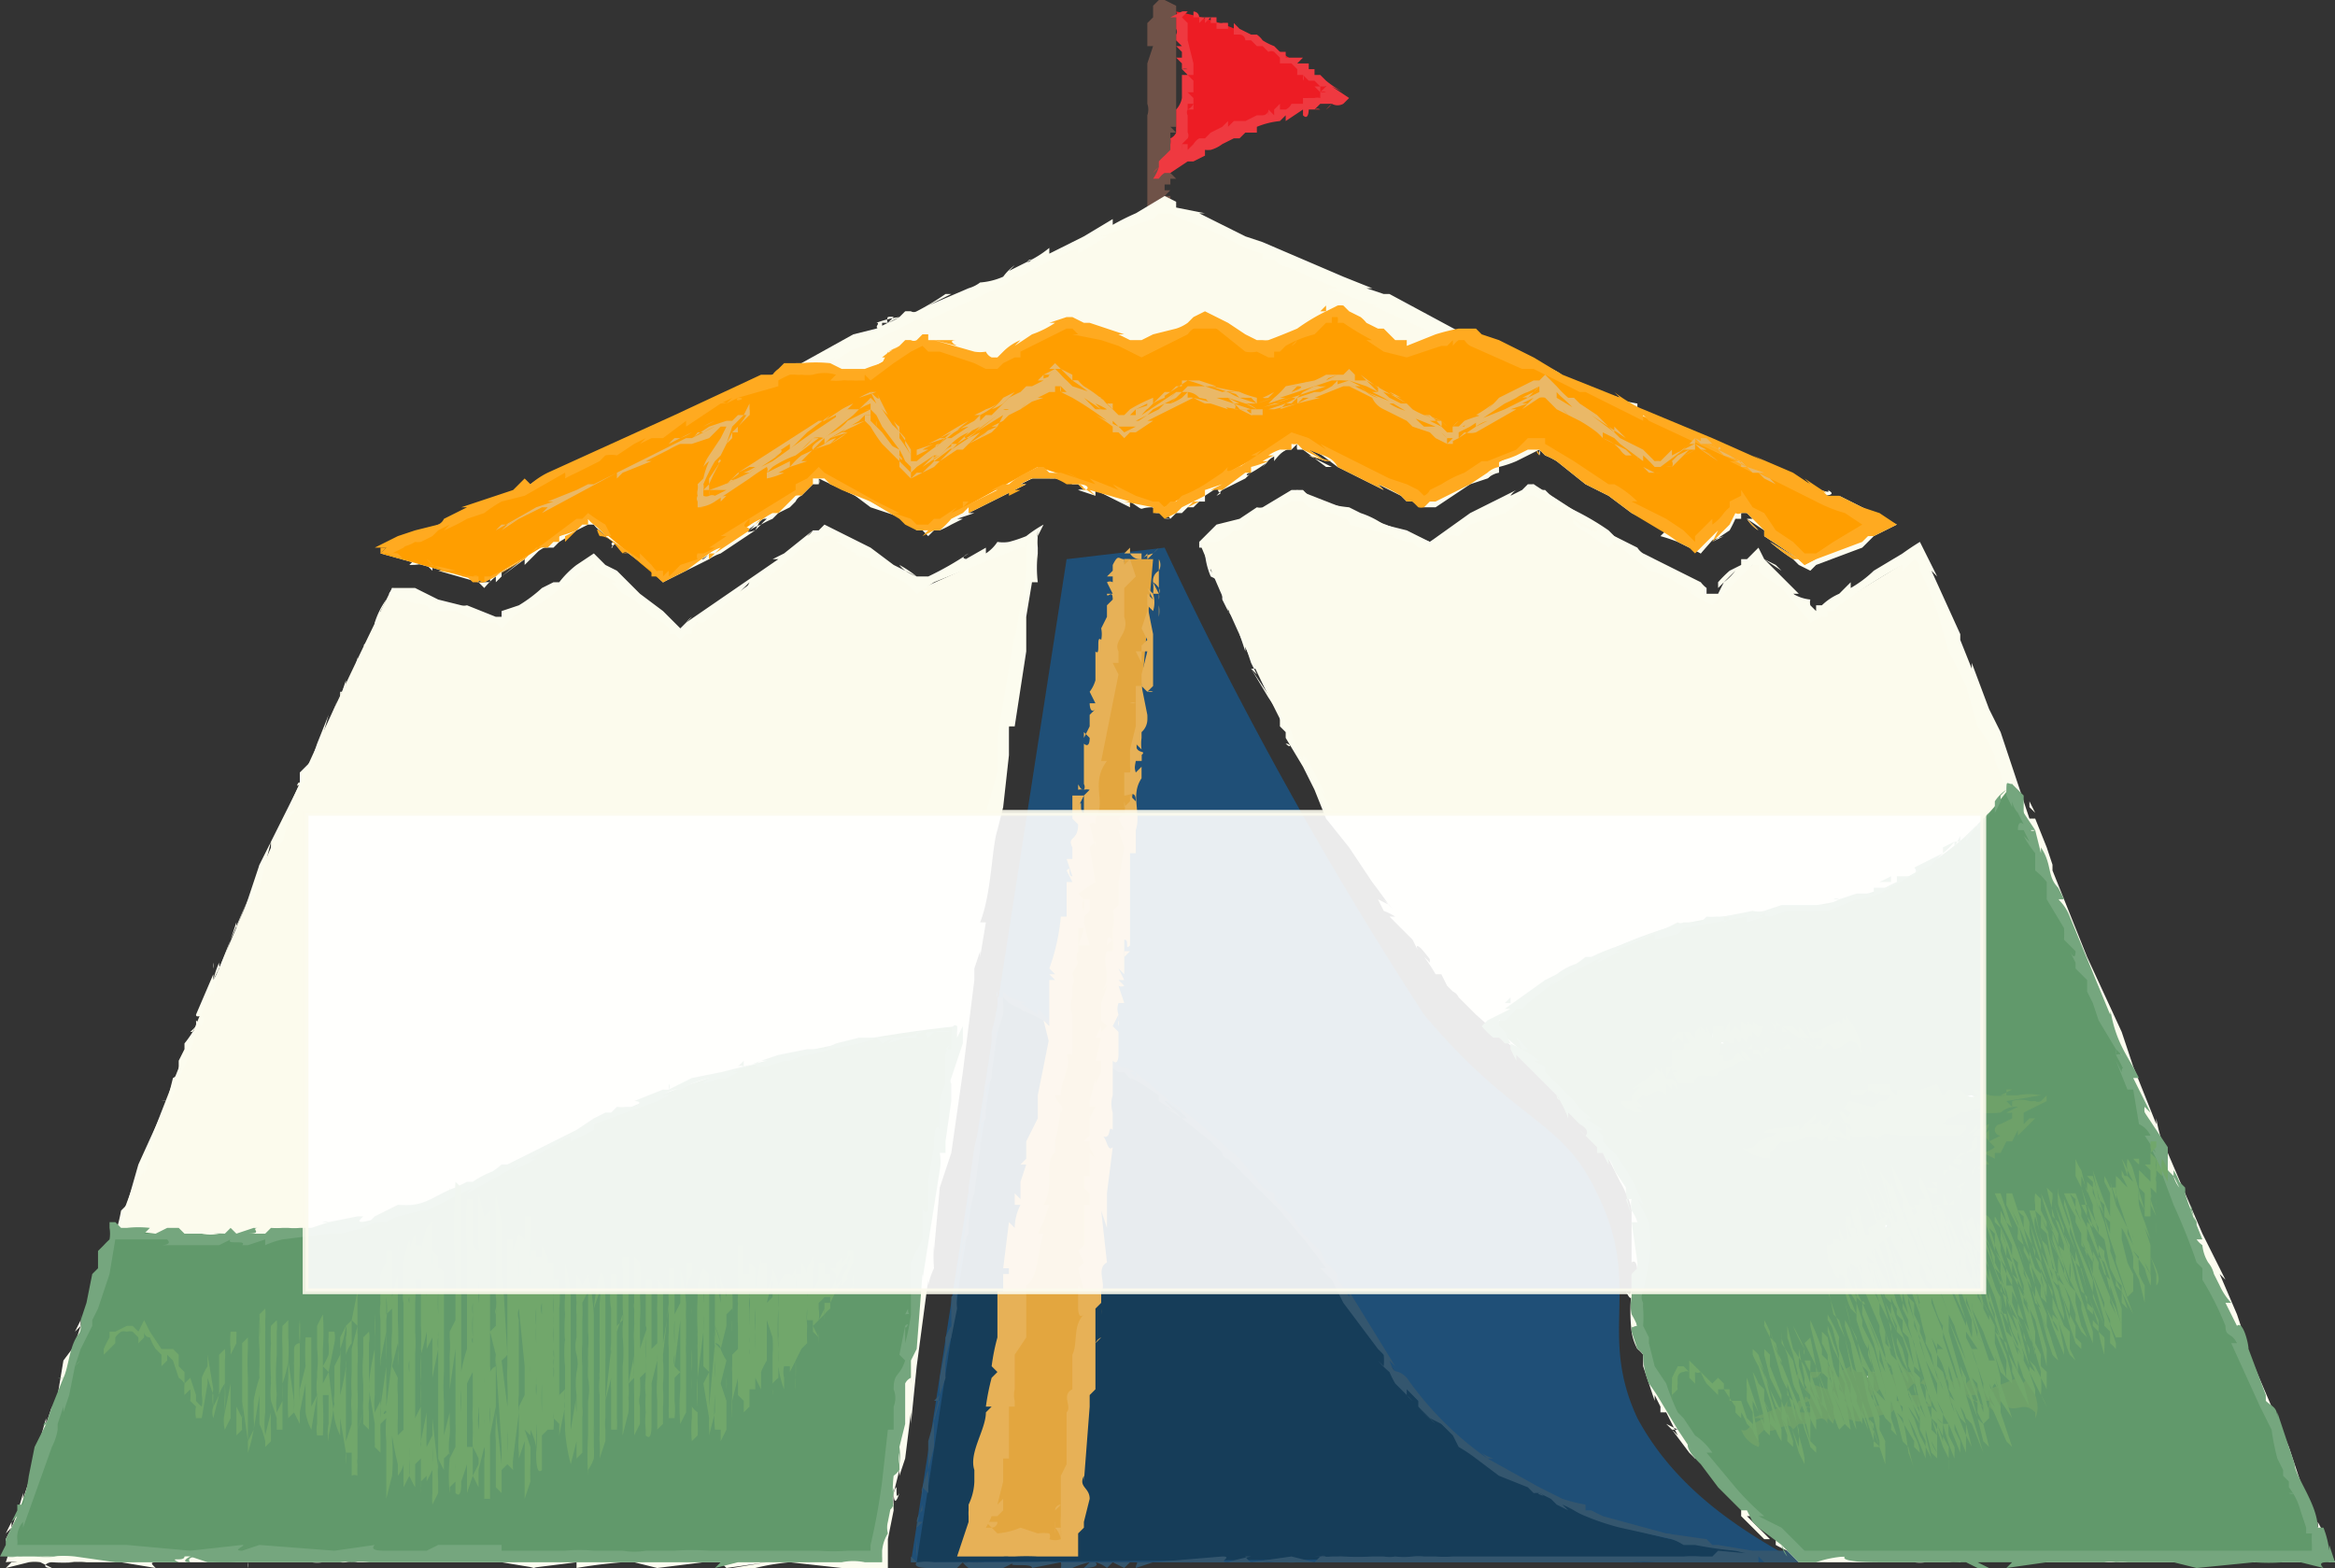 <svg xmlns="http://www.w3.org/2000/svg" viewBox="0 0 405 272"><rect x="0" y="0" width="405" height="272" fill="#333333" stroke="none"/><defs><style>.cls-1{fill:#6f5248}.cls-3{fill:#ef3940}.cls-4{fill:#fcfbed}.cls-5{fill:#fcfcef}.cls-8{fill:#34566e}.cls-10{fill:#e7b157}.cls-11{fill:#61996b}.cls-12{fill:#75a67e}.cls-13{fill:#fff}.cls-14{fill:#6ea169}.cls-15,.cls-19{fill:none}.cls-15{stroke:#6ea169;stroke-linecap:round;stroke-linejoin:round;stroke-width:0}.cls-17{fill:#ffaa20}.cls-18{fill:#eab867}.cls-20{fill:#71a76b;fill-rule:evenodd}</style></defs><g id="圖層_2" data-name="圖層 2"><g id="圖層_1-2" data-name="圖層 1"><path d="M204 12zM204 25zM204 27zM204 20zM204 8zM204 8zM204 1zM199 20zM204 2zM204 25zM204 29zM201 39zM203 32v-1zM199 34v4-1 1h1v1a1 1 0 011 0 1 1 0 00-1 0 1 1 0 001 0v-1l1-1v-1-1h1v-1h-1l1-1h-1v-1c1 0 0 0 0 0h1v-2 1h1l-1-1a2 2 0 011-1h-1 1a2 2 0 010-1v-1s-1 0 0 0l-1-1h1a1 1 0 010-1 3 3 0 01-1 0v-1h1-1v-1h1l-1-1h1c-1 0 0 0 0 0 0-1 0 0 0 0v-1c-1 0 0 0 0 0v-1s-1 0 0 0v-1-1-1-1-2-1-1-1c1 0 0 0 0 0V9 8s-1-1 0 0V5 4 3s-1 0 0 0V2 1l-2-1h-1l-1 1v2l-1 1v4h1l-1 3h0v7a3 3 0 010 2v11 3zM199 38zM203 33zM203 36zM200 39zM201 39z" class="cls-1"/><path fill="#ed1c24" d="M204 2a37 37 0 012 13 36 36 0 01-3 14l8-5a115 115 0 0121-7 58 58 0 00-10-8 52 52 0 00-18-7z"/><path d="M205 1v1-1zM205 2a1 1 0 001 0h-1zM217 7zM224 11zM225 12zM217 7zM207 2zM214 6zM211 5l1-1-1 1zM208 3h-1zM216 7zM204 5zM205 2zM226 14zM215 21c1 0 0 0 0 0s1 0 0 0zM207 2zM215 22zM229 16zM228 14zM229 17zM227 17zM205 12zM207 2zM231 18l-1 1a4 4 0 001-1zM200 30zM229 19a1 1 0 00-1 0z" class="cls-3"/><path d="M204 10h0l1 1v1a2 2 0 011 0h-1 1-1l1 1h-1v-1 5a4 4 0 01-1 2v3a10 10 0 000 1 2 2 0 01-1 1 4 4 0 010 1v1l-1 1a11 11 0 00-1 1v1l-1 1a4 4 0 011-1 7 7 0 01-1 2h1v-1a7 7 0 010 1c1-1-1 1 0 0a3 3 0 011-1h1l3-2c-1 0-1 0 0 0h1l2-1v-1a5 5 0 001 0s1 0 0 0a6 6 0 002-1h-1 1l2-1h1l1-1h2v-1h1-1a14 14 0 014-1l1-1v1l3-2v1c1 1 1-1 1-1s1 0 0 0h1l1-1h2s1 0 0 0a2 2 0 002 0l1-1-3-2 2 1a18 18 0 01-3-2l-1-1h-1v-1h-1 1-1v-1h-2l1-1h-1-1 1-1-1V9h-1 1-1c0-1 0 0 0 0l-1-1a11 11 0 01-2-1h1-1a4 4 0 00-1-1h-1l-2-1-1-1v1h-1V4s0 1 0 0h-1-1V3h-1-2c-1 0 0 0 0 0a1 1 0 00-1-1s0 1 0 0h-1 1-1 1v1h1v1l1-1v1l1-1v1h1v1h3v1h1V5v1a1 1 0 011 1V6v1h1l1 1h1c1 0 1 0 0 0l1 1h1-1a1 1 0 011 0l1 1v1h2-1 1v0l1 1v1h1a1 1 0 010 1v-1 0l1 1h-1 2l1 1h-1l1 1c0 1 0 0 0 0v-1h1l-1 1h0a1 1 0 011 0h-1l1 1-1-1v1a2 2 0 00-1 0h-1a10 10 0 01-1 0v1c-1 0 0 0 0 0h-2a2 2 0 01-1 1v-1 1h-1l1-1-1 1v-1l-1 1v1l-1-1a6 6 0 010 1 3 3 0 010-1v0a1 1 0 01-1 1h-1l-2 1s-1 0 0 0h-2l-1 1v-1l-1 1-2 1v1-1l-1 1h-1a3 3 0 00-1 1l-1 1v-1h-1a5 5 0 010 1s0 1 0 0v-1l-1 1a5 5 0 001 0v-1 1-1a1 1 0 001 0h-1l1-1a1 1 0 000-1v-1c0 1 0 0 0 0v-1-1a1 1 0 010-1v-1h1a2 2 0 01-1 1h1v-1-1s0-1 0 0c0 0-1 0 0 0l-1-1h1v-2c-1 0 0 0 0 0l-1-1h1v-3 1l-1-4V4v0h-1 1l-1-1 1-1h-1l-2 1h1c-1 0 0 0 0 0v2a1 1 0 010 1v1l1 1h-1 0l1 1v1h-1zm1 7zm0 1zm2-1zM207 17zM217 7zM201 29zM214 4z" class="cls-3"/><path d="M213 4h-1a1 1 0 001 0zM211 3zM229 13zM224 10zM231 18zM224 10zM206 2zM206 2zM206 2zM208 2zM208 2zM210 4h-1 1zM211 5zM219 8v0zM222 8h-1 1zM222 10zM228 17zM221 19zM205 26z" class="cls-3"/><path d="M68 102l12 4 7 2 16-11 15 13 25-18 17 10 20-9-27 178-151-1 18-56a1149 1149 0 0148-112z" class="cls-4"/><path d="M68 103c0-1 0-1 0 0v1zM65 108v2l1-3v-1a12 12 0 001-2 14 14 0 00-2 4zM28 191h1a4 4 0 00-1 0zM9 245a2 2 0 000-1v1zM6 254v-1a2 2 0 000 1zM28 191v0zM60 120a7 7 0 001-1l-1 1zM37 168a2 2 0 000-1zM45 151a3 3 0 010-1v1zM58 123zM32 181zM89 107zM68 102zM1 272c-1 0 0 0 0 0zM156 259c-1 2 0-3-1 0 0 0 0 3 1 0zM60 120v0zM155 259zM43 272a2 2 0 000-1v1zM13 271h1a7 7 0 00-1 0zM59 271a6 6 0 001 0 3 3 0 01-1 0zM75 271zM129 103a3 3 0 01-1 0c1 0-1 2 1 0zM60 120zM60 269h0zM170 150v-1a3 3 0 000 1zM70 269a11 11 0 001 0 2 2 0 001 0z" class="cls-5"/><path d="M113 107l2 1a13 13 0 011 1 1 1 0 010 1h1l1 1 1-1h1v-1a15 15 0 011-1h1l6-5 2-2a3 3 0 00-1 1l1-1-1 2 5-4-1 1-2 1c2 0-2 1 0 1l6-5c1 0 0 0 0 0a13 13 0 014-3 8 8 0 001 0 7 7 0 001-1h1a9 9 0 012 1h-1l5 3-2-1 3 1v1l4 2 2 1 1 1 1 1 3-2s-1 1 0 0l15-6a2 2 0 011 0c0-1 0 0 0 0a1 1 0 010-1v5a65 65 0 01-1 7v-1l-1 6v-1l-3 18v6l-2 7v4h-1v3a23 23 0 01-1 6l-1 5a8 8 0 010-1v3c0-1 0 0 0 0a53 53 0 00-1 7v-1l-2 13v1c0 1 0-1 0 0v3l-1-1v5l-2 10v3l-2 9 1 2-1 2-1 10v-1 2l-3 17-1 4v1l-2 12a27 27 0 00-1 5l-1 6h-2a7 7 0 01-2 0h1l-30-1-6 1 1-1-22 1a4 4 0 011-1 20 20 0 00-5 1l-1-1h-5 1-11l-5 1-6-1H31h5-25a4 4 0 011 0h-2 1c1 1-3 1-4 1 2-1-4 0-2-1H4s-1 0 0 0H3a2 2 0 010-1v1a1 1 0 010-1v-1a26 26 0 011-3v1l3-11 1-1 1-3-1 1 2-5-1 1 2-3-1 2v-3l1-3a18 18 0 011-3h1l1-6h1v-1s0-1 0 0l1-3v1l3-9v1l4-13v1c-1-1 1-3 2-5v1l3-11v1l3-6v-1c3-5 3-11 6-15v1l1-5-1 2a16 16 0 011-3c0 2 1 0 1-1l1-3 1-3v1l2-5-1 3a17 17 0 002-3l1-3v1l2-8c0 3 0 1 1 1l1-1 1-4 1-1c1-2 0 0-1 0l5-10 2-7v1a33 33 0 002-5h1l1-3a7 7 0 010 2l1-5v2a33 33 0 002-5l-1 1h1l-2 2 1-1-3 7v-2l-1 3v-1l-1 3c-1 0 0 0 0 0l-1 2v-1l-2 5-1 3-2 2v2c-1 1 0-1 0 0l-3 6c0 1 1-2 0 0l-2 4s1-2 0 0l-2 4-2 6-3 7-2 5v-2 2a9 9 0 01-1 2v-1l-3 7c0 1 2-1 1 2l-1-1a8 8 0 010 1v-1 2h-1a11 11 0 001-1 19 19 0 01-2 3v1l-1 2v2a2 2 0 01-1 1l-1 4-5 11-2 7-1 1a30 30 0 01-1 4v-2a26 26 0 00-1 5l-2 3 1-1-1 3v-1l-4 12c0 1 1-3 1-1l-3 4-1 6v2l-1 1v-1-1 1l-1 3v-1l-2 7s0-1 0 0l-1 4-1 3v-1a47 47 0 01-2 6v-1l-1 2 1-1-1 2c0 1 1-1 1 1l-1 3a7 7 0 012 0H0s1 0 0 0v-1 1h2l-1 1 4-1a7 7 0 012 0l2 1c-2 0-1-1 0-1a29 29 0 004 0h-1a16 16 0 013 0h-1 7l6 1c-1-1-1-1 1-1h-5 3-4 17-2a32 32 0 014 0h14-1a7 7 0 002 0h4a5 5 0 012 0h25c2 0-1 0 0 0l6 1h-1l8-1v1a84 84 0 018-1h-1 5-2l4 1 8-1h-1 4l1 1 7-1-6 1a43 43 0 005 0 11 11 0 01-1 0 38 38 0 016-1l9 1h8v-5l1-5v-1a11 11 0 010-2l1-4v1l1-3v-2 2l1-8v2l1-10s0-1 0 0l2-15v1a12 12 0 011-3 26 26 0 010-4v1l1-11 2-6 2-14 2-16v-2l1-3v1l1-6h-1c2-5 2-13 3-16l1-4 1-9v-5h1l2-13v-6l1-6h1a21 21 0 010-5v1a11 11 0 000-1v-1a18 18 0 010-3v1l1-2a22 22 0 00-3 2 23 23 0 01-3 1 6 6 0 01-2 0 7 7 0 01-2 2v-1l-7 4 4-2s-2 0 0-1a53 53 0 01-7 4h-2a20 20 0 00-3-2s-1-1 0 0l1 1 2 1a11 11 0 01-2-1l-2-1-4-3-4-2-2-1-2-1-1 1h-1a3 3 0 01-1 1l1-1-5 4-2 1h1l-16 11a4 4 0 011-1l-2 2-2-2-1-1-4-3-4-4-2-1-2-2-3 2a16 16 0 00-3 3h-1l-2 1a25 25 0 01-4 3 320 320 0 01-3 1v1h-1l-1-1 1 1-5-2a2 2 0 01-1 0l-4-1-4-2h-4l2 1-2-1c0 1-2 1 2 2l3 1-2-1a8 8 0 003 1 3 3 0 001 1h3s-2 0 0 0h1l2 1a39 39 0 004 1h1l1 1 1-1 1-1a24 24 0 013-2c-1 2 4-2 4-2a19 19 0 013-2l2-2h1l1-1-1 1 1-1v1l4 2h-1l2 2 2 1 2 2 2 2-1-1zm49-6l-1 1zm5-2l-2 1 2-1zm-9 0l1 1-1-1z" class="cls-5"/><path d="M157 99a3 3 0 01-1-1l1 1zM29 191zM171 144zM39 166a1 1 0 001 0 2 2 0 00-1 0zM44 156l1-2-1 2zM48 148v-1zM12 269h0zM12 240zM59 269zM11 243a14 14 0 000-1v1zM64 113v-1zM64 112zM64 111v1a4 4 0 000-1zM59 123zM57 126l2-3-2 3zM50 139l1-2s-1 1 0 0l-1 2zM46 148c1-1 0 0 0 0-1 1-1 1 0 0zM21 210c-1 1 0 0 0 0zM18 223v-2 2zM14 230v-1l-1 2 1-1zM72 272v0zM121 272a8 8 0 003 0h-3zM171 158v1-2 1z" class="cls-5"/><path fill="#1f4f77" d="M185 97l17-2a673 673 0 0045 81c16 19 24 18 30 31 8 16 0 24 7 39 7 13 19 20 28 25H158z"/><path fill="#163d59" d="M159 271l153-1c-19-1-44-6-62-23-10-9-12-17-21-29-10-13-26-30-55-45z"/><path d="M158 271h1l-1-1zM159 267v-1 2a11 11 0 000 2 11 11 0 000-3zM169 207zM176 174zM182 178l-1-1a2 2 0 001 1zM169 207v-1 1zM160 259zM166 223v1zM164 236a1 1 0 000-1 2 2 0 010 1zM161 256zM168 214zM173 272zM159 271zM191 184zM267 259c-1 0 2 1 0 0 0 0-2 0 0 0zM160 258zM267 259zM213 201a2 2 0 00-1-1 1 1 0 001 1zM197 188h1-1zM220 208zM227 216zM207 271a3 3 0 01-1 0h1zM160 259a1 1 0 010-1v1zM221 208l1 1zM285 271h-1a3 3 0 001 0zM226 213a7 7 0 000 1z" class="cls-8"/><path d="M195 272l1-1c2 0 1 0 1 1l3-1c1 0 1 0 0 0h6a7 7 0 011 0h-1 4-2c1 0-1 0 0 0h5c1 0 0 0 0 0h6a7 7 0 012 0h2a10 10 0 002 0h21c1 0 1 0 0 0h37a20 20 0 014 0h4a7 7 0 01-1 0h7-1 9v-1l1 1v-1 1h6v-2h-6-2l-6-1h-1l-1-1-7-1h1a3 3 0 01-1 0l-11-3-2-1h-1v-1a28 28 0 01-4-1l-4-2-9-5h1a6 6 0 01-2-1l1 1a57 57 0 01-14-14c-2-2-2 0-3-3l1 1-8-13a3 3 0 010 1 17 17 0 00-2-3v-1l-2-2-1-2-3-3-2-3-1-1-2-2v-1l-2-1-4-5-8-7 3 3-3-3-4-3 1 1-7-6a2 2 0 010 1l-1-1h1l-2-1c1 1-3-1-1-1h-1s-1-1 0 0l-3-2h1a33 33 0 01-3-1s0-1 0 0l-6-4-1-1-1-1v1l-3-2h1l-3-1 2 1-2-1-1-1v1h-1a22 22 0 010 2c0 1 0 0 0 0l-1 4v2l-1 7v-1l-1 9v-1l-1 4s0-1 0 0l-1 7v-1 5s0 1 0 0l-2 11v-1 2a14 14 0 010 2l-1 1v4a30 30 0 010 3v-2a13 13 0 00-1 2v2l-1 5v-1 4l-1 1h1l-2 7v5c0 1 0 0 0 0a29 29 0 00-1 3 11 11 0 010 2 6 6 0 010-1v2a30 30 0 00-1 4l1-1h-1a3 3 0 011-2v-4l1 1v-2-2s0-1 0 0l1-4v-4s0-1 0 0v-1l1-4s0 1 0 0l1-3s-1 2 0 0a22 22 0 010-3 28 28 0 011-4l1-5a18 18 0 010-3v1-1a9 9 0 010-2l1-5s-1 2 0 0a7 7 0 010-1v-1a8 8 0 000 1 17 17 0 011-2s-1 0 0 0v-2-1a2 2 0 010-1l1-3v1-1l1-8v-4l1-1a25 25 0 010-3v1a25 25 0 000-3l1-2v-1l1-8v1l1-3a12 12 0 000-2 2 2 0 010-1l1 1h1-1l2 1c1 1 1 0 0 0l4 2a23 23 0 003 2l1 1c1 0 0 0 0 0a39 39 0 013 2l-1-1 2 1h-1a4 4 0 011 0l1 1a17 17 0 012 1l-2-1a15 15 0 011 1l3 2h1c-1 0-1 0 0 0a22 22 0 002 2l-1-1a11 11 0 012 1s-1 0 0 0l3 2v1l3 2 1 1-3-2 2 1-2-2h1l3 3h-1l5 4a24 24 0 012 2l2 2 1 1 3 3-1-1a6 6 0 001 1l2 2a4 4 0 011 1l1 1 5 6 3 4h-1l3 3-1-1 2 4 3 4 3 4s-1 0 0 0l1 1a10 10 0 010 2l-1-1a15 15 0 002 2 17 17 0 001 2l2 2v-1l2 2v1l1 1 2 2a36 36 0 01-3-3 23 23 0 003 3 10 10 0 01-1-1l2 1 2 2 1 2a27 27 0 013 2l4 3 5 2 1 1a10 10 0 011 0l2 1c1 1 0 0 0 0l1 1 2 1-1-1a21 21 0 012 1 13 13 0 002 1 43 43 0 006 2l9 2a11 11 0 012 1h2a66 66 0 007 1l4 1 7 1v-1h-3l-11-1-1 1h-2a19 19 0 00-3 0h-36-5 1a19 19 0 01-3 0c-1 0-1 0 0 0h-3 1a9 9 0 00-2 0 13 13 0 01-3 0 6 6 0 01-2 0h-5 3s-2 0 0 0a45 45 0 01-5 0 7 7 0 00-1 0h-2a17 17 0 00-2 0s-1 0 0 0h3a10 10 0 01-2 0l-1 1-4-1-7 1a3 3 0 01-1-1h1a36 36 0 00-4 1c-2 0 1-1-1-1l-12 1h-17a14 14 0 00-3 0h-9a26 26 0 01-3 0 2 2 0 01-1 0h-5a12 12 0 00-3 0 4 4 0 011 0h-1s-1 1 2 1h2-2a7 7 0 002 0 2 2 0 001 0h2s-1 0 0 0l1-1a4 4 0 001 1h6l2-1c-2 1 3 0 3 1l5-1a2 2 0 010 1h2a14 14 0 013-1l-1 1s3 0 2-1a5 5 0 012 1l1-1 2 1c1 0 0 0 0 0zm38-1zm3 0h-1a6 6 0 001 0zm-6-1h-1a1 1 0 011 0zM229 270h-1 1zM169 207zM281 271zM165 225zM164 233v1zM163 238v1zM197 187h0z" class="cls-8"/><path d="M173 173v-1a2 2 0 011 0h-1a1 1 0 000 1zM221 207v1zM175 173l-1-1 1 1zM159 264zM159 264zM159 265v-1a4 4 0 000 1zM161 256zM161 254v0zM163 244v2s0-1 0 0v-2zM164 238c0 1 0 0 0 0 0-1 0-1 0 0zM171 194c0-1 0 0 0 0zM171 185v1-1zM173 180v1-2 1zM226 215c-1-1-1-1 0 0zM244 242a6 6 0 001 1l-1-1zM290 270h-1 1z" class="cls-8"/><path d="M208 94l17-9 23 9 18-10 31 20 8-7 10 10 18-11 71 174h-91a93 93 0 01-15-15c-4-4-10-11-13-20-3-13 1-17-1-27-4-13-15-22-21-26-14-12-33-35-55-88z" class="cls-4"/><path d="M208 94v1h1zM210 100l2 1-2-2v-1l-1-2a13 13 0 001 4c1 0 0 0 0 0zM257 177l-1-1 1 1zM283 222v-1 1zM284 232v-1a2 2 0 000 1zM257 177l1 1-1-1zM216 111a7 7 0 000-1v1zM241 158v-1a3 3 0 00-1 0zM231 142zM217 115zM249 169zM227 88zM208 94zM290 248zM390 234c1 2-1-2 0 0 0 0 1 2 0 0zM216 111l1 1-1-1zM390 234zM322 271a2 2 0 00-1 0h1zM297 256l1 1-1-1zM337 271a6 6 0 001 0 4 4 0 01-1 0zM354 271h-1zM271 89s-2-1 0 0zM216 111zM338 269h3-3zM347 134v-1a3 3 0 000 1zM348 269a9 9 0 002 0zM271 89z" class="cls-5"/><path d="M257 91l1-1 3-1 4-3h1l2 1a22 22 0 002 1 1 1 0 011 1v-1l2 1a3 3 0 00-1 0l1 1-2-1 6 3c0 1-4-2-2 0l-2-2c2 2-1-1 0 1l6 4 1-1 6 5a8 8 0 014 2l-1-1 5 3-2-1 3 2 2 1 1-1 1-1 2-2 3-3h1v1l1 1 3 2 5 6 2-1h1v-1h1l1-1s1 0 0 0a102 102 0 0111-7v1a10 10 0 001-1l1-1a3 3 0 011 1l-1-1 1 1v1l1 2 2 5 2 7 3 6 2 7 2 3 1 2v1l1 1-1-1a22 22 0 012 6l3 5a8 8 0 01-1-2l1 3a53 53 0 003 6h-1l5 12h1v1s-1-2 0 0 0 1 0 0l1 2h-1l2 4 4 10 1 2 4 9 1 1v2l4 9v-1 2c3 5 4 12 7 16h-1l2 4v1c3 4 3 7 5 11l5 14h1a7 7 0 010 2v-1l4 10 2 6 1 2v1h-11 1-22a4 4 0 012 0 20 20 0 00-6 0h-5c-1 0 0 0 0 0h-15-7c1 0-1 0 0 0h-25-1l-1-1h1l1 1h2-3l-1-1-2-2a39 39 0 01-3-3l1 1a104 104 0 01-10-10 4 4 0 011 0l-1-1v1l-2-3-1-1v-1h-1v-1l-2-3a17 17 0 01-2-4l-4-10v-1-3 1a24 24 0 01-1-5v1l1-3-1 2v-3l1-3-1-4h1a8 8 0 010-1l-1-1a13 13 0 000-2 5 5 0 000-2v1-2c-1-3-1 1-2-2h1a37 37 0 00-5-8h1v1c-2-4-6-7-9-10l-4-3h1l-8-7v1l-2-3-2-2-1-1c-4-4-8-8-10-12 0 0 1 1 0 0l-2-3v1a14 14 0 01-2-2c2 2 1 0 0-1l-2-3-2-3 1 1-3-4 2 2a17 17 0 00-2-3v1l-1-3v1l-4-7 1 1-1-2-2-4-1-1v1a29 29 0 01-2-5 37 37 0 00-3-5l-4-6h1a32 32 0 00-2-4v-1l-1-2a6 6 0 011 1l-3-4 1 1a37 37 0 00-2-5v2c0-1 0-1 0 0l1 2v-1l3 6-1-1 1 3v-1l1 3 1 2-1-1 3 5 2 3v2l1 1v1l3 5c1 1-1-1 0 0l2 4s-1-2 0 0l2 5 4 5 4 6 3 4-2-1 1 2a11 11 0 012 1h-1l3 3 1 1 1 2s-1-2 1 0a8 8 0 011 1l-1-1 1 1v1a12 12 0 00-1-1 27 27 0 012 3h1l1 2 1 1a2 2 0 011 1l3 3 9 8c2 2 4 4 6 4v2l2 1a18 18 0 011 2l-1-1a52 52 0 004 4l1 2-1-1a12 12 0 011 1l1 1h-1l3 6a15 15 0 011 2 9 9 0 011 3v-2a15 15 0 010 2v9s1-1 1 2c-1 2-1 3-1 1v-1s0-1 0 0a23 23 0 000 2c0 1 0 2-1 1 1 2 1 1 1 0a29 29 0 000 7s0-1 0 0a9 9 0 001 3 5 5 0 011 1v2l2 6v-1l1 2v-1 2h1l2 4-2-2 2 1h-1l3 4 1 1h1a24 24 0 002 3l-1-1a17 17 0 012 2c0 1-1-1 0 0l4 4v2l4 4h1l-3-3 2 2-3-3h1l4 4v1a20 20 0 002 1l1 1 1 1h5-1 18-2a7 7 0 002 0h4a5 5 0 012 0l1-1 12 1h12c2 0-2 0 0 0h6-1 8a81 81 0 018 0h-1l2-1 3 1h-2 11a5 5 0 012-1 8 8 0 002 0l1 1h1l-1-2-1-1v-1l-2-4a27 27 0 011 3l1 1 1 3-1-2v-2a17 17 0 00-1-2 11 11 0 010 2 36 36 0 01-2-6l-3-9-6-14c0 2 0-2-1-1a12 12 0 01-1-2l-1-4 1 1-1-3-1-2 1 2-3-7 1 1-4-8c-1-1-1-1 0 0l-6-14a13 13 0 01-1-2 25 25 0 01-1-4v1l-4-10-2-6-6-13-6-15v-1l-1-3-2-5h-1l-5-15-2-4-3-8v1l-2-5v-1l-5-11 1 1-1-2-1-2-1-2a48 48 0 00-3 2l-5 3a20 20 0 01-4 3v-1l-3 3 1-1a10 10 0 00-3 2h-1v1l-1-1a2 2 0 010-1 7 7 0 01-3-1h1l-6-6 3 2 1 1s-2-1 0 0l-2-2-2-1-1-2-2 2h-1v1l-2 1a20 20 0 00-2 2v1l1-1 2-2a10 10 0 01-2 2l-1 2h-2v-1a5 5 0 01-1-1l-10-5a3 3 0 01-1-1l2 1-6-3-1-1a46 46 0 00-7-4l-3-2-1-1h-1l-1-1h-1l-1 1-2 1a3 3 0 011-1l-8 4-7 5-2-1-2-1-4-1a15 15 0 00-4-2l-2-1a25 25 0 01-5-1l-2-1-1-1h-2l-1 1 1-1-5 3a2 2 0 01-1 0l-3 2-4 1-3 3 1-1-1 1h3l2-1 1-1-2 1a8 8 0 002-1 3 3 0 001 0l2-2h1l1-1h1a37 37 0 004-2h2l1 1a22 22 0 013 1c-2-1 5 1 4 2l8 2a3 3 0 01-1 0l3 1h1l1 1h2l1-1v1h-1 1l1-1 1-1a6 6 0 012 0l2-2 3-1-1 1zm47 7zm3 2l-1-2v1l1 1zm-8 0l1-1-1 1z" class="cls-5"/><path d="M299 101a2 2 0 01-1 0h1zM256 176zM345 129zM240 155zM234 145v-1 1zM230 138zM298 254v0zM285 217v0zM338 269zM285 220a13 13 0 000-2v2zM213 104v-1zM213 103h-1a2 2 0 001 0zM212 102v1a4 4 0 000-1zM218 114zM219 117l-1-3 1 3zM225 131l-2-2c1 0 1 1 0 0l2 2zM229 139c-1-1 0 0 0 0 1 1 1 1 0 0zM272 190c0 1 0 0 0 0zM281 199l-1-1 1 1zM282 207v-1 1zM351 271h-1 1zM399 271a5 5 0 001 0 10 10 0 002 0h-2a10 10 0 00-1 0zM352 140l1 1-1-2v1z" class="cls-5"/><path fill="#e3a63f" d="M195 97l-12 85-13 86h15l15-171z"/><path d="M195 96h1v-1zM199 97a13 13 0 001-1l1-1a13 13 0 01-1 1 5 5 0 00-2 1v-1h-2a2 2 0 002 1 5 5 0 001-1v1zM195 147zM191 179v-1 1zM190 184zM195 147l-1 1 1-1zM201 103a1 1 0 000-1 3 3 0 010 1zM195 133v-1zM196 122h1a1 1 0 00-1 0zM199 105zM195 140l-1 1 1-1zM191 109zM195 97a1 1 0 001 0zM189 194zM173 264h-1-1l1 1a1 1 0 001-1zM201 103v1a2 2 0 000-1zM171 264v1zM187 217zM189 200zM187 226zM186 235zM187 137a2 2 0 011 0c-1 0-1-2-1 0zM201 103zM191 227v1a13 13 0 000-1zM178 203v-1 1zM191 232a2 2 0 00-1 1z" class="cls-10"/><path d="M188 127l1 1c0 2-1 1-1 1v7a1 1 0 010 1 2 2 0 011 0l-1 1v-1 4c-1 0 0-3-1-1l1-2h-2v4l1 1c0 3-2 2-1 4v2h-1l1 3c-1 0 0-2-1-1l1 2h-1v6h-1a36 36 0 01-2 9l1 1h-1l1 1h-1v8l-1-1 1 4v-1l-2 10v4l-2 4v3l-1 1h1l-1 3v3l-1-1v2h1a9 9 0 00-1 4l-1-1-1 8h1v1h-1v3h-1v8a35 35 0 00-1 5l1 1-1 1a40 40 0 00-1 5h1l-1 1c0 3-3 7-2 10v-1 3c0 1 0-1 0 0a10 10 0 01-1 4v1a7 7 0 000 1v1l-2 6h8a5 5 0 011 0h1a39 39 0 014 0h7v-4l1-1v-1l1-4c0-2-2-2-1-4v1l1-13v-2l1-1v-2-2-4-3-3l1-1v-2c1-1-1-4 1-5l-1-9 1 3v-7 1l1-8v0c-1 1-1-2-2-2 2 1 1-2 2-1v-1-2a5 5 0 010-3v-6c1 1 1-1 1-1v-1-3 1-2 1l-1-1 1-2a3 3 0 010-2h1l-1-3a1 1 0 001 0l-1-1h1l-1-2 1 1v-6c1 0 0 2 1 1v-8 1-3-6h1v-3-1c1-3-1-6 1-9 0 0 0 1 0 0v-2l-1 1a3 3 0 010-2h1v-1c1-1-1 0-1-2l1 1a7 7 0 010-2c0-1 0 0 0 0v-3 2a3 3 0 001-2v-2 1l-1-5 1 1 1-1v-2-1c0-1 0 0 0 0v-6l-1-5 1 1a5 5 0 000-3h1l-1-2a3 3 0 011 1v-2-1-2 0a2 2 0 010 2 2 2 0 00-1 2 9 9 0 010 2l-1-1 1 2-1-1v3s-1 0 0 0l-1 3 1 2-1 1v1h1l-1 4s0-1 0 0v2h-1v7l-1 4v3a2 2 0 010 1h-1v4c1 0 2-1 2 1l-1-1v1 0l-1 1v-1a4 4 0 010 2l-1 1 1 2h-1l1 3v-1 1l-1 6v4l-1 1a5 5 0 010 3v-1 3c-1-1-1 0-1 1l1-1a11 11 0 010 2h-1c-1 2 1 5-1 7l1-1-1 3v3l1 1-1 1v-1s0-1 0 0l-1 2h1l-1 4h1v2l-1 2v-1l-1 4v-1a5 5 0 010 1v1h1l-1 2v-1a3 3 0 010 1v3l-1 1h1v2-1l1 2-1-1v4h-1v4c0-1 0-1 0 0v-2l1 1v-2 4h-1v6-1 2l-1 1 1 2-1 1 1 4-1-1v4s0 2 1 1c-2 2-1 5-2 7v4 2c-2 1 0 3-1 4v9l-1 2v-1 8a14 14 0 000 2 10 10 0 010 2v-2h-1v-1a4 4 0 000 1 3 3 0 000 1v-1a4 4 0 011 2 3 3 0 01-2 0 1 1 0 000-1 7 7 0 00-2 0l-3-1a13 13 0 01-4 1l-1-1h-1a13 13 0 001-2h1l1-1v-2l-1 1 1-4v-4h1v-9h1v-1a4 4 0 010-2v-6l2-3v-9c2-1 2-6 3-9h-1l1-2 1-3h-1c2-3 0-8 2-9v-2a34 34 0 001-6v1c1-1-1-2-1-3h1c0-3 2-5 1-7a1 1 0 011 0v-4-4 1a4 4 0 010-3v-2a2 2 0 000-2l1-2a2 2 0 010-2v-4h1a26 26 0 01-1 3h2l-1-4a2 2 0 000-1 5 5 0 001-1v-2h-1v2a2 2 0 010-2l-1-1 3-2-1-6 1-1v1l-1-4c1-1 1 1 1-1 2-3-1-6 2-10h-1l3-15-1-2h1v-2c-1-2 2-3 1-6v-2-3l2-2-1-3-1 1v-1c-1 0-1-1-2 1v2h-1l1-1v2a1 1 0 00-1 0l1 2h-1c0 1 1-1 1 1l-1 1v-1 3l-1 2a5 5 0 010 2c-1-1 0 3-1 2v5a6 6 0 01-1 2l1 2h-1s0 2 1 1l-1 1v2l-1 2v-1zm-3 32zm-1 3l1-1-1 1zm5-5v0zM188 156zM195 146v0zM178 200v-1 1z" class="cls-10"/><path d="M198 132v-1a1 1 0 000 1zM199 125v-1a6 6 0 000 1zM200 120a1 1 0 00-1 0zM193 200zM194 176a5 5 0 010 1v-1zM191 226v1zM194 178a2 2 0 000-1 3 3 0 000 1zM202 97zM202 97v-1 1zM202 96zM201 105zM201 107a6 6 0 000-2v2zM198 115v-2h-1l1 2zM197 120h-1 1zM193 158c0 1 0 0 0 0zM195 166l1-1h-1v1zM191 170v-1 2-1zM186 233zM184 261a1 1 0 00-1 1 10 10 0 001-1zM182 208v-1 1z" class="cls-10"/><path d="M166 178l-14 92-151-1 19-56c11 2 28 3 47-2 16-4 23-10 38-17 13-6 33-13 61-16z" class="cls-11"/><path d="M166 179h-1zM162 179c-1 0-2 0-1 1l1-1h3a7 7 0 00-3 0c-1 0 0 0 0 0zM100 196zM63 211zM56 212h1a1 1 0 00-1 0zM100 196h-1 1zM153 181zM116 189a1 1 0 000-1zM129 184l-1 1a1 1 0 011 0v-1zM150 180zM107 192zM162 194s0-1 0 0zM166 178a1 1 0 000 1zM44 213zM33 271c-1-1 2-1 0-1 0 0-2 1 0 1zM153 181h-1a5 5 0 001 0zM33 270zM17 217zM37 214h-1 1zM14 228a3 3 0 000 1 2 2 0 010-1zM10 239a2 2 0 001 0zM157 228a2 2 0 011 0c-1 0 0-2-1 0zM153 181zM16 229l-1 2 1-2zM111 269zM14 236a5 5 0 00-1 1z" class="cls-12"/><path d="M159 216v1l-1 2v11a1 1 0 000-1v1-2a39 39 0 01-1 5v-3c0 1 1-1 0 0l-1 5 1 1c-1 3-2 2-2 5a4 4 0 010 3v-1 3 2h-1l-1 9c0-1 0-1 0 0a111 111 0 01-2 11v1h-4a33 33 0 01-5 0h1-20a42 42 0 00-6 0h-6 1a12 12 0 01-4 0h-4 1-2a26 26 0 00-5 0h1-10c1 0 1 0 0 0h-1c-1 0 0 0 0 0h-1v-1H76l-2 1h-7c-1 0-3 0-2-1l-7 1h1-2 1l-13-1-3 1c-2 0 1-1 0-1l-9 1-11-1H3a5 5 0 000-1 4 4 0 011-3v1l5-14a10 10 0 001-3v-1l1-3v1l1-3 1-5 1-3 2-4v-1l1-2 2-6 1-6h2-1 8c1 1-1 1-1 1h10l2-1c-1 1 3 0 2 1h1l3-1v1a15 15 0 013-1l8-1h3-1l4-1h-1 1l2-1a20 20 0 012 0 9 9 0 012-1c1 0 0 0 0 0l4-1h1c0-1 0-1 0 0l2-1 6-3-1 1 9-5-1 1 4-2h-1l7-4v1l4-2v-1l11-4s-1 0 0 0l2-1h-1a7 7 0 012-1h1l2-1a19 19 0 013-1l-1 1 3-1h-2a8 8 0 003 0l2-1h-1l5-2c-2 1 0 1 0 1h1l3-1h1c1 0 0 0 0 0a14 14 0 013-1 22 22 0 004-1l5-1c1 0 0 0 0 0a19 19 0 003-1l1 1 2-1a4 4 0 01-1 1l3-1h-1a17 17 0 004-1h-1v1h-2 1-6c-1 0-1 0 0 0h-3s-1 0 0 0l-4 1-2 1h-2-1c-1 0 0 0 0 0l-5 1s2 0 0 0l-3 1h1l-4 1-4 1-5 1-4 2 1-1-1 1a5 5 0 01-1 0l-5 2s2 0 0 1c0 0-1 0 0 0a5 5 0 01-1 0l1-1-1 1h-1a5 5 0 001 0 10 10 0 01-2 0l-1 1h-1l-2 1-3 2-8 4-4 2h-1a13 13 0 01-3 2l2-1a16 16 0 00-4 2h-2 1l-2 1c-3 1-5 3-8 3h1a27 27 0 01-3 0l-4 2-1 1c-2 0-2 0-1-1h1-2l-5 1-3 1h-2c-1 0 0 0 0 0a11 11 0 01-2 0h-2 1a14 14 0 01-2 0h1-1l-1 1h-3c3 0 0-1 2-1a9 9 0 01-1 0l-3 1-1-1-1 1a17 17 0 00-2 0h1a7 7 0 01-3 0h1-4l-1-1h-4-1 3l-2 1h3c-1 0-1 0 0 0h-5l1-1a18 18 0 00-4 0h-1l-1-1h-1v3-2a6 6 0 010 2 16 16 0 00-1 1l-1 1v3l-1 1-1 5v-1 1l-1 3a3 3 0 010 1v1c-2 2-2 6-3 8l-2 5-1 3c-1 1 0-1 0 0l-2 4-1 5s0-1 0 0a43 43 0 01-1 5H3v1l-1 2 1-1-1 2-1 2v1l-1 2h10a38 38 0 01-4 0 22 22 0 004 0 5 5 0 01-1 0 19 19 0 014 0l7 1h11c-2-1 1 0 1-1a5 5 0 011 0l3 1h-1 4-2 6-1 17a6 6 0 012 0 13 13 0 013 0h-1 62l-1 1 4-1h18a10 10 0 014 0h-1 4-1 1a8 8 0 000-1v-1a7 7 0 011-3 4 4 0 010-2l1-5v-1l-1 4c1 0 1-2 1 0a27 27 0 010-6 5 5 0 001-1 13 13 0 000-1 10 10 0 000-3s0-1 0 0v3a5 5 0 010-2v-1l1-4v-7a2 2 0 011-1 10 10 0 000 1v-4l1-2 1-13a2 2 0 010 1l3-19a8 8 0 000-3h1v-2l1-7v-3a1 1 0 010-1l1-3 1-3v-3l-1 2v-2s-1-1-1 2v2h-1l1-1a4 4 0 00-1 2 2 2 0 000 1v2c0 1 0-1 0 0v2a20 20 0 00-1 3v3a12 12 0 010 2c-1-2-1 3-1 3l-1 6a17 17 0 010 2v3c-1 1-1-1-1-1v6l-1 2v-1zm-6 41l1-1-1 1zm0 3v-1c0-1 0 0 0 0v1zm3-7v0zM156 252zM100 196zM115 269zM118 189zM126 187l1-1-1 1zM132 185zM37 216c-1 0 0 0 0 0zM67 212h-1 1zM16 229z" class="cls-12"/><path d="M64 212a6 6 0 002 0 11 11 0 00-2 0zM158 180h1zM159 180zM160 180h-1a2 2 0 001 0zM150 181zM148 182a18 18 0 002-1l-2 1zM137 182h2s-1 0 0 0h-2zM131 184c1 0 0 0 0 0-1 0-1 0 0 0zM87 202c-1 1 0 0 0 0zM79 208l1-1zM73 208h1-2 1zM11 237c0-1 0-1 0 0zM1 270a5 5 0 002 0 3 3 0 001 0H3a11 11 0 00-2 0zM106 271h-1 1z" class="cls-12"/><path d="M349 136l54 134h-91a93 93 0 01-15-15c-3-4-9-11-12-20-4-14 3-16-2-27-3-9-10-16-16-23l-8-7a82 82 0 0130-17c15-4 24-2 38-7a53 53 0 0022-18z" class="cls-11"/><path d="M349 136v1zM346 139v2a19 19 0 001-2v-1l1-1a7 7 0 00-2 2c0 1 0 0 0 0zM288 161zM262 182zM267 187zM288 161h-1 1zM340 146a5 5 0 001 0h-1zM305 158h1zM318 156a1 1 0 011 0h-1zM337 147h1zM296 159zM353 151zM349 136zM275 196c-1 0 0 0 0 0zM339 271c-1 0 2 0 0 0 0 0-2 0 0 0zM340 146v1a4 4 0 000-1zM339 271zM283 221zM279 202h1a4 4 0 00-1 0zM284 233a4 4 0 000 1v-1zM288 244v-1zM367 183a2 2 0 010-1v1zM340 146zM286 233l1 1-1-1zM398 259h-1a1 1 0 001 0zM288 239a6 6 0 001 1z" class="cls-12"/><path d="M361 171l1 1 1 2 1 3 3 5 1 1a1 1 0 00-1 0l1 1-1-1a39 39 0 012 4s-1-3-1-1l-1-2c0 2 0-1 0 0l2 5h1l1 6a4 4 0 012 2h-1l2 3-1-1 1 2 3 8s0-1 0 0a107 107 0 014 10l1 1s0 1 0 0v2a51 51 0 014 8c0 2 1 1 2 3h-1l5 11 2 4a41 41 0 001 5l1 2v1l1 1v1a11 11 0 012 4l1 3v-1 2h1a14 14 0 000 2v1h1-8c2 0 1 0 0 0s1 0 0 0-1 0 0 0h-2-10-10-8s1 0 0 0h-16c-2 0 1 0 0 0h-20-1s1 0 0 0h-14l-1-1-1-1-2-2-4-2h1a45 45 0 01-5-5l-5-6h1a11 11 0 00-3-3l-2-3 1 1-2-2a42 42 0 01-2-5l-2-3-1-4v-1l-1-2a21 21 0 000-3 6 6 0 010-1 2 2 0 010-2l1-5a21 21 0 000-6v4a16 16 0 000-5l-1-2-1-2 1 1a36 36 0 00-5-9l1 1-1-1-2-2v-1l-1-1h1l-3-2h1a14 14 0 01-3-3l1 1-6-6v-1l-2-1h1l-3-2h1l-2-2 1 2-2-1-1-2-1-1a7 7 0 01-1 0h1v-1h1a9 9 0 002-2v1-1h1l1-1 5-4-1 1a57 57 0 019-5l-1 1 4-2h-1l7-3v1l4-1 1-1 11-2v1l3-1h-1a8 8 0 012-1c-2 1 0 1 0 1l3-1h5-2a8 8 0 002 0h2l5-2c-2 1 0 0 0 0h1l3-1s1 0 0 0c2-1 0 0 0 0l7-4a17 17 0 002-1l2-2c1-1 0 0 0 0a12 12 0 002-2h1l1-1a4 4 0 010 1l2-3v1a13 13 0 002-3l-1 1c1-1 1 0 0 0l-1 1 1-1-4 4v-1l-1 2v-1l-2 1v1s-1 0 0 0l-4 2c-2 1 0 0-1 2h-2-1v1a17 17 0 00-2 1h-2v1h-3s1 0 0 0l-3 1-2 1h-3-5l-3 1h1-1a4 4 0 01-2 0l-5 1s2 0 0 1v-1a5 5 0 01-1 0h1-1-1a6 6 0 001 0 12 12 0 01-2 0l-1 1h-3a1 1 0 01-1 0l-2 1-8 3a37 37 0 00-5 2h-1a18 18 0 01-3 2l2-1a11 11 0 00-4 2l-2 1 1-1-2 2 1-1-7 5h1l-2 1-2 1-1 1a15 15 0 002 2h1a7 7 0 011 1h1v1s-1-1 0 0l1 2v-1l4 4s-1-1 0 0l2 2 1 1c1 1 0 1 0 0a19 19 0 012 4v-1a13 13 0 011 1l1 1s2 1 1 2l-1-1a8 8 0 011 1l2 2v1h1a17 17 0 001 2v-1a6 6 0 011 2s0-1 0 0l2 3v1l1 4c0-1 0-1 0 0a30 30 0 00-1-3l1 2-1-2h1a5 5 0 000 2 7 7 0 011 2h-1l1 7v-1 2l-1 1v4a7 7 0 000 3 14 14 0 011 2c-1 0-1 1-1-1v2l1 3a3 3 0 011 1 13 13 0 001 5 31 31 0 012 3l3 5 2 3v-1c-1 1 1 3 2 4l3 4 4 4c0-1 0-1 0 0h1l1 2-1-1 2 2 4 3 2 2 1 1h5a16 16 0 01-2 0h-3 3a8 8 0 001 0 5 5 0 01-1 0 19 19 0 015-1c-1 1 5 1 6 1h11 1a6 6 0 011 0h2l2 1h2l-2-1h6l-1 1 7-1h10a6 6 0 012 0 13 13 0 012 0h8l4 1 10-1a32 32 0 005 0h3l4 1c-1-1 0-1 1-1a6 6 0 001 0l-1-3v1a16 16 0 00-1-4h-1c0-4-4-9-4-11l-1-3-2-6v1c0-2-1-2-2-3v-1l-3-8c0-1-1-5-2-4l-2-4h1a11 11 0 01-2-3l-1-2a5 5 0 00-1-2 7 7 0 01-1-3 4 4 0 01-1-1h1l-2-5v-1l1 4v-1a26 26 0 01-2-5 5 5 0 000-1l-1-1a10 10 0 00-1-2s0-1 0 0v1l1 2a5 5 0 01-1-2l-1-1v-4l-4-6a2 2 0 010-1 11 11 0 001 1l-2-4-1-2h1c-2-4-4-6-5-12a2 2 0 010 1l-7-17a8 8 0 00-2-3h1l-1-2c-2-2-1-4-3-7v1l-1-4a1 1 0 01-1 0h1l-2-3v-3l-2-2v1-1c-1 0-1-1-1 2l1 2v-1a4 4 0 001 2l1 2s-1-1-1 1h1l1 2-1-1a19 19 0 002 3v3a12 12 0 012 2v3l3 5a15 15 0 010 2l2 2c0 2-1 0-1 0l1 2v1l2 2v2l-1-1zm17 38l-1-1 1 1zm1 3a100 100 0 000-1v1zm-1-8v1-1zM377 204v-1 1zM289 161h-1 1zM396 255zM307 159zM315 158h0zM321 157v-1zM281 201zM261 179zM286 232v1z" class="cls-12"/><path d="M262 180a7 7 0 00-1-1 11 11 0 001 1zM344 142h1zM345 142zM345 141v1a2 2 0 000-1zM338 148zM336 149a14 14 0 002-1l-2 1zM326 153h2v-1l-2 1zM320 155c1 0 0 0 0 0s-1 1 0 0zM275 166c-1 0 0 0 0 0zM268 172l1-1-1 1zM262 174v-1l-1 1zM287 242v-1 1zM309 268a4 4 0 001 2l-1-2zM402 263v1-2 1z" class="cls-12"/><path d="M298 181h1a3 3 0 010-2 1 1 0 00-1 0c0 1-1-1-1 1l1 1zM301 184l-1 1 1-1z" class="cls-13"/><path d="M302 183l1 1h1l-1-1-1-1z" class="cls-14"/><path d="M303 183zM302 180c-1 0 0 0 0 0z" class="cls-13"/><path d="M304 181l-1 1h1zM305 183h-1 1l1 1-1-2h-1v1h1zM306 183l1-1c-1-1-1 0-1 1v-1 1zM307 183v-2 2zM306 178h-1a8 8 0 000 2l1-2zM305 178zM308 182zM306 180v-1 1zM308 182l1-1zM310 183l-1-1h2l-1-1v0l-1 1c0 1-1-1 0 0l1 1zM308 179v-1l-1-1 1 2c-1 1-1-1-1-1v1h1zM309 179h1l-1-1 3 2h2l-1-1c-1-1 0 1 0 0l-1-1v1l-1-1h-1c0-1 0 0 0 0h-1v1-1 1zM308 177v1h1z" class="cls-14"/><path d="M311 179h1-1zM312 178v1-1z" class="cls-13"/><path d="M313 179v-1 1z" class="cls-14"/><path d="M316 181v0z" class="cls-13"/><path d="M318 183v-1 1zM312 181zM312 181zM316 182zM302 184zM301 183c1-1 1 1 2 1a4 4 0 01-1 0l-1-1zM305 180z" class="cls-14"/><path d="M287 187v1-1zM287 188h1l-3 1 2-1zM287 187h1v1z" class="cls-13"/><path d="M288 185s0-1 0 0z" class="cls-15"/><path d="M288 181zM288 181zM288 181a2 2 0 000-1v1c1 1 0 0 0 0z" class="cls-14"/><path d="M289 180l-1 1 1-1z" class="cls-15"/><path d="M289 181v0zM289 182z" class="cls-14"/><path d="M286 186a1 1 0 011 0z" class="cls-15"/><path d="M290 182zM281 191h2v-1l2-2v1-1h1l-3 1 4-3v-1l1 1h-1 1v-1l1 2v-2h1l-1 2h1l1 1-1-2h1c-1-1-1 1-1-1v-1c0-1 1 2 0 0v-1-1 0h2v-1h1a3 3 0 000-1v1l-1-2v2l-1-1-1 1v-1l1-1h2l1 1v-1l1-1a2 2 0 000 1v-1l1 1v-1c0-1 0 1 0 0l1 2v-2l1 1-1-1s1 0 0 0h2v-1 1s1 1 0 0v1l1-2v2h0l1-1v-1 1l1 1v-1c0-1 0 0 0 0v-1l1 1v-1l1 1-1-1 1 1v-1l1 1v2l-1-1v1-1a4 4 0 000 1c-1-1-1 1-1 1l-1-1s0 2-1 0a1 1 0 000 1h-1c-1-1-1 0-1 1v-1c-1-1 0 2-1 2h1v1a2 2 0 002-1v1c0 1 0-2 0 0v-1l1 1a14 14 0 01-4 2c0 2-4-1-4 2v-1a2 2 0 000 1h-3a7 7 0 010 1l-1-1v1h-1 1l-1-1v2c-2-2-3 1-4 0l-1 1 1 1h-1l1 1a4 4 0 01-4-2zM323 183l-1-2c-2-1-2 1-4 1a4 4 0 00-1-1l-1 1h-1l1 1-2-2h-1l-1-1v1l-1-1 1 1v-1c1 0 3 3 3 1 1 1 1 0 1-1-1 0-2 0-1 1l-1-1v-1l-1-2 1 3v-1h1l4-2c1 2 0-2 1 0v-1c2 2 3 5 3 7z" class="cls-14"/><path d="M341 192h1a6 6 0 013-2c-1 1 0 1 1 1l-1-1a3 3 0 01-3 0 3 3 0 00-2 1l1 1zM340 196h-2 2z" class="cls-13"/><path d="M345 195a10 10 0 00-2 1l-1 1c3-2 0 0 0 0h2a5 5 0 001-2c1 0 0 0 0 0z" class="cls-14"/><path d="M344 196h1-1zM350 193h-1a3 3 0 001 0z" class="cls-13"/><path d="M345 198v-2l-1 1a4 4 0 011 1zM341 199a3 3 0 011-1v1l-1 1h-1l-1 1a4 4 0 002-1h1l2-2a12 12 0 00-1 1v-2l-2 2z" class="cls-14"/><path d="M339 201s-1 1 1 1c1-1 0-1-1-1a3 3 0 012 0 9 9 0 00-2 0zM338 203h2l-2-1v1zM344 203l-1 1 1-2h1a2 2 0 00-1-1c0 1-2 2 0 2zM345 202zM337 204l1-1h-1v1zM342 203v1l1-2-1 1zM337 204a4 4 0 010 1 4 4 0 000-1zM335 205l1 1h-1-1l1 1h1v-2 1-1s1 0 0 0h-1zM339 207l1-1v1h1c-2 0 1-1-2-1l2-1a2 2 0 01-1 1 2 2 0 00-1 1zM337 209h-1 1l-4 1-3 2h1v1h2v-1h1c0-1 2 0 2-2v1a1 1 0 010-2 2 2 0 011 0 4 4 0 011 0h-1 1a9 9 0 00-1-2v2zM339 209v-1l-1 1z" class="cls-14"/><path d="M334 211h-1 1zM333 213l-1-1 1 1z" class="cls-13"/><path d="M330 213h0z" class="cls-14"/><path d="M327 213c1-1-1 0-1-1l1 1z" class="cls-13"/><path d="M323 212h0zM333 208zM333 208zM327 211zM341 197a1 1 0 01-1 0h1zM343 195c1 0 0 0 0 0v1l-2 1 2-2zM343 201z" class="cls-14"/><path d="M313 196zM313 196l1 1h-5c0-1 5 0 4-1zM314 196h1l-1 1z" class="cls-13"/><path d="M316 193h1-1z" class="cls-15"/><path d="M317 190zM317 190zM317 190a2 2 0 000-1s0-1 0 0v1h0z" class="cls-14"/><path d="M319 189l-1 1 1-1z" class="cls-15"/><path d="M319 190v0zM319 191z" class="cls-14"/><path d="M312 195z" class="cls-15"/><path d="M321 191zM302 199a3 3 0 002 0l1-1c-1 0 4-1 3-2v1-1h2c0 1-5 0-4 1-1-2 6-1 6-2v1l3-3v1l-1 1h1l1-1v1c1 1 1-1 2-1h-1 1l-1 2h2l1 1v-2l1 1c0-2-1 0-2-2l1 1-1-2c1-1 1 2 2 0l-2-1c1 1 1-1 2-1v0l4 1 1-1h1l1-1h-2v-1c0 2-2-1-2 1v-1l-1 1h-2v-1h3v-1h4v1l1 1v-1h1a15 15 0 003 0l3-1 1 2 1-1h2l-2 2 2-2a3 3 0 011 1 2 2 0 002 0l-1-1a2 2 0 001 0 8 8 0 002 1 10 10 0 003 0v-1h1l-2 1h3l-2 1 2-1a10 10 0 014 0l-6 1 1 1v-1a5 5 0 013 0 4 4 0 001 0 1 1 0 001 0l1-1v1l-2 1s-1 1 0 0l-2 1v2l1-1h1l-3 3v-1l-1 2h-1 1-1l-1 2h-1v1l-2-1-1 1 1-1a6 6 0 002-1l-1-1h0l2-1a1 1 0 010-2l2-1v-1a3 3 0 01-1 0l2-1a4 4 0 00-3 1 20 20 0 01-4 0l1-1-3 1h-1a5 5 0 01-2 1c-1 1-1 1 0 0l-1 1a14 14 0 005 0h-2 1v1l2-1-2 1-1 1a32 32 0 01-4 0h-6c-2 0-4-1-4 1v-1a1 1 0 000 1c-2-2-3 0-5-1v1l-3-1 1 1h-2v-1l-1 1c-2-2-5 1-7 0l-2 2h1-1v1c1 0 0 0 0 0a8 8 0 01-5-2zM317 215v1l6-2a4 4 0 002 0 3 3 0 00-1-1l2-1h-1l2-1-1-1 3 1c1 0 1-2 2-1v-1l2 1-1-1h1c0 1 0 1 0 0-2 2-5 1-6 3v1c1 0 2 0 1-1h1l1 1 1 2-2-2 1 1h-2 1c-3 1-5 4-7 6-2-2-1 2-3 1l1 1-1-1v1a8 8 0 01-2-7z" class="cls-14"/><path d="M324 240h1a2 2 0 010-1h1l-1-1c0 2-1 0-2 1l1 1zM327 244l-1 1 1-1z" class="cls-13"/><path d="M329 243v2c0-2 1-1 1-1v-1h-2z" class="cls-14"/><path d="M330 244v-1 1zM329 240v0z" class="cls-13"/><path d="M331 242h-1l1 1v-1zM331 244v-1l1 1c0 1 1-1 1 1v-3h-2l1 1-1 1c0 1 0 0 0 0zM333 244l1-1v1l-1-1v1zM335 244v-2l-1 2h1zM334 239h1-1a6 6 0 00-1 1c1 0 1 1 1-1zM334 239v-1zM336 244l-1-1 1 1z" class="cls-14"/><path d="M335 240c0 1-1 0 0 0h-1 1zM336 244l1-1zM338 244v-1l1 1v-2 1l-1-1-1 1h1c-1 1-1-1-1 1h1zM337 240h-1l1-1-1-1v2h1zM338 240l1 1v-1l2 2h2v-1c-1-1 0 1 0 0l-1-2-1 1v-1l-1 1v-1h-1v1l-1-1v1zM338 239c-1-1 0 1-1 1l1-1z" class="cls-14"/><path d="M341 240v0zM342 240v1-1z" class="cls-13"/><path d="M343 241v-1 1z" class="cls-14"/><path d="M345 243l1 1-1-1z" class="cls-13"/><path d="M348 245h-1 1zM341 243h-1zM341 243zM345 245zM328 245zM328 243c0-1 0 2 1 1a5 5 0 01-1 1v-2zM333 241z" class="cls-14"/><path d="M309 245v1-1zM309 246h1l-4 1v-1h3zM309 245h2l-1 1z" class="cls-13"/><path d="M311 243s0-1 0 0z" class="cls-15"/><path d="M311 239zM311 239zM311 239a2 2 0 001-1h-1 1v1c0 2 0 0-1 0z" class="cls-14"/><path d="M312 238v0z" class="cls-15"/><path d="M313 239v0zM313 240z" class="cls-14"/><path d="M309 244z" class="cls-15"/><path d="M314 240zM302 248a1 1 0 001 0l1-1 2-1v-1l1 1h-3l5-2v1l1-2v1h-1 2v-1 2l1-2h1l-1 2h1v1s0-1 0 0v-1h1c0-2-1 0-1-1h1c0-2-1 0-1-1 0-2 1 1 1-1l-1-1 1-1v0l3 1v-1h1v-1h-1v-1c0 2-1-1-1 1v-1l-1 1h-1v-1h2v-1h2v1l1 1v-1l2-1a1 1 0 000 1v-1l1 1 1-1v0l1 2v-2a1 1 0 002 0h-1 1v1s0 1 0 0h1l-1 1 2-2-1 2h1-1l2-1-1-1 1 1v1l1-1c0-1 0 0 0 0v-1l1 1h1v1-1l1 1v-1 3l-1-1v1-1a3 3 0 00-1 1h-1v-1c-1 0-1 2-2 1v-1a1 1 0 000 1h-2l-1 1v-1c0-1 0 2-1 1l1 1v1a3 3 0 002-1v1c0 1 0-2 0 0v-1l1 2a21 21 0 01-5 1c0 2-5-2-5 1l-1-1a2 2 0 000 1c-1-2-2 0-3-1v1h-2c0 1 0 0 0 0l-1 1c-1-2-3 1-5 0l-1 1c0 1 0 0 0 0v1a1 1 0 010 1 5 5 0 01-3-3zM353 246v-1c-2-2-3 0-5-1a4 4 0 00-1-1 3 3 0 000 1h-1v1l-1-1v1l-2-2h1-2l-1-1v1l-1-1h1c1 0 3 3 4 2v-1s-1-1 0 0h-1l-1-2v-2l1 3v-1h1l5-2c1 3 1-1 2 1v-1c1 3 2 5 1 7z" class="cls-14"/><path d="M66 96l136-60 125 55-13 7-12-10-7 8-28-19-20 10-22-10-22 12-22-7-20 10-19-9a239 239 0 01-27 18l-12-11-19 11z" class="cls-4"/><path d="M66 95l1 1zM71 98c1 0 3 0 2-1h-3a9 9 0 00-2-1 11 11 0 004 1l-1 1zM142 83zM188 85a1 1 0 00-1 0h1zM196 88zM142 83h0zM83 100h-1 1zM124 97h-1zM109 96zM86 101zM134 90zM85 89zM66 96zM212 85zM317 85c1 1-3-1-1 1 0 0 3 0 1-1zM83 100h1a6 6 0 00-1 0zM316 86h1zM244 87zM220 80h1-1zM258 83a6 6 0 001-1h-1a3 3 0 010 1zM270 80h-1zM127 70a3 3 0 01-1 0c0 1-2 2 1 0zM83 100zM257 81l2-1-2 1zM224 46h-1a2 2 0 001 0zM266 76h1l1 1-1-1zM126 70z" class="cls-5"/><path d="M112 77c2 0 1 0 1-1h2l4-2c1-1 5-2 6-4a1 1 0 011 0h-1l2-1a2 2 0 000 1v-1l-1 1 6-3-2 1-2 1c2 0-1 1 1 1l6-3v-1c4-2 4 0 7-2a7 7 0 013-2l-1 1 5-3-2 1 3-1 10-5v1l13-6 2-1 1-1h1a86 86 0 0110-5v1l5-3h-1l6-2 3-1 1-1h2l2 1 5 2 6 3 3 1v1h2l1 1h0a20 20 0 015 2l5 2a6 6 0 01-2 0l3 1a43 43 0 006 2h-1l11 5h1l2 1 4 2 9 4h2l8 4h1l2 1 8 4v-1l1 1 14 7 4 1c2 1-1 0 0 1l11 4a25 25 0 004 3l3 1a3 3 0 011 0 1 1 0 01-1 0l-1 1h1l-5 2-2 2h-2v1l-1-1-1-1-3-3-3-3-1-1-3-2-1 1-1 1a5 5 0 000 1 6 6 0 00-1 0 7 7 0 01-2 3v-1l-1 2-1 1h-1l-2-1-3-2-6-4a3 3 0 011 0 17 17 0 00-4-2l-1-1-3-2-3-2-3-2h-1v-1h-1a11 11 0 01-1-1h-1l-1 1h-1l-1 1-5 3h-1l-3 1a20 20 0 00-4 3l-2 1h-1l-1-1h-1l-4-2-6-3 4 2-10-4h1l-3-1-2-2-4 2-3 2a3 3 0 011 0l-2 1 1-1-3 2c1-1-3 2-2 0v1h-1l-3 2a23 23 0 01-4 2h1l-2 1-1 1h-2l-1-1-3-1-2-1h-2 1l-5-1h1l-3-1 2 1-2-1-3-1h-1a14 14 0 01-2-1c-1 0 0 0 0 0a23 23 0 01-3 1 14 14 0 00-2 2h-2l-2 2a4 4 0 011-1l-8 4 1-1-3 2-1 1h-2l-2-1-2-1-4-2s1 0 0 0l-8-4-1-1h-1l-2 1-2 2s-1 1 0 0c-5 3-8 7-13 9l1-1-3 3 1-1a12 12 0 01-2 2h-1l-3 2a30 30 0 01-2 1h1a11 11 0 00-2 0 9 9 0 01-2-1h1l1 1-1-1-1-1-2-2 1 1-6-4h1l-1-1a33 33 0 01-3-3l-2 1-1 1h1l-9 5-5 4v-1l-2 1v1a7 7 0 00-1 0h-1v-1h-2a6 6 0 011 0l-4-1h1a28 28 0 00-5-1l1 1v-1l2 1h-1l7 2h-1 2a3 3 0 01-1 0l1 1a14 14 0 012-2v1l1-1s1 0 0 0l4-3v1l3-3h2l1-1c1-1 0 0 0 0a26 26 0 003-2l2-1c1 0 0 0 0 0h1a4 4 0 001 1 10 10 0 011 1s-1-1 0 0l4 3 4 3 1 1 1 1 4-2 4-2-1 1 1-1a8 8 0 012-1l6-4s-3 1 0-1l-1 1a8 8 0 012-1l-1 1 1-2h1a9 9 0 00-1 1 18 18 0 012-1l1-1 2-1 1-1a2 2 0 011-1l2-2a9 9 0 001 0s0-1 0 0v-1h1l1 1 3 1 4 3 6 2 1 1 1 1h1l1 1 1-1-1 1-1-1 1 1 1-1h1a18 18 0 002-1l2-1h-1l3-1h-1l10-5h-1a23 23 0 012-1h3a10 10 0 001 0 10 10 0 013 1h1l1 1h-1l3 1v-1l6 3v-1c3 2 1 1 4 1 1 1-1 1 2 1a4 4 0 011 1 2 2 0 01-1 0h-1 2l1-1h1l1-1h2-1l1-1h1v-1l3-2c-2 2 1 1-1 2a15 15 0 011-1l4-2 1-1c-1 1-1 0 0 0a21 21 0 003-2l-1 1a13 13 0 012-2v1a8 8 0 012-2h1l1-1a2 2 0 000 1h1l4 3h1l-4-2 3 1-3-2h1l4 3 8 4-1-1 4 2 1 1a6 6 0 011 0 5 5 0 002 1h2l6-4-2 1 2-1 3-1a4 4 0 012-1v-1a19 19 0 003-1l2-1 2-1 1 1a13 13 0 012 1l5 4 4 2c1 1-1-1 0 0l4 3 6 3-1 1a31 31 0 013 1l2 1 2 1v-1 1l1-2 3-1-2 1 3-2a24 24 0 001-2h1v-1a6 6 0 011 0l1 1h-1l3 2v1l6 4-5-3a36 36 0 004 3 9 9 0 01-1-1 20 20 0 011 1l1 1 2 1 1-1 8-3 1-1 1-1 4-2-6-3-4-2c2 2-1 0-1 1a9 9 0 01-2-1l-3-2h1l-2-1-2-1 1 1-6-3h1l-8-3s-1 0 0 0l-12-5a11 11 0 01-2-1v-1a23 23 0 01-4-1h1l-10-3c1-1-2-2-4-3l-13-5-13-7h-1l-3-1h1l-5-2-14-6-3-1-8-4h1l-5-1v-1l-2-1-5 3a41 41 0 00-4 2v-1l-5 3-6 3v-1a18 18 0 01-3 2c-1 1-1 0 0 0l-4 2 1-1a9 9 0 00-2 2 12 12 0 01-4 1 6 6 0 01-2 1c-1 0 0 0 0 0l-7 3 4-2h-1a44 44 0 01-5 3 1 1 0 01-1 0 8 8 0 00-1 0l-1 1a18 18 0 00-4 1c1 0-1 1 1 1v-1h1l2-1a9 9 0 01-2 1l-2 1-4 1-9 5a3 3 0 01-1 0 13 13 0 001 0l-5 2-2 1h1l-16 7a3 3 0 011-1L96 82a14 14 0 00-4 2l-2 1-9 4-4 2a2 2 0 01-1 0l-3 2-4 1-3 2 1-1-1 1h3l2-1h1l-2 1a7 7 0 002-2 2 2 0 001 0l2-1h1v-1h2c1 0 0 0 0 0a32 32 0 003-2l4-1a20 20 0 013-2c-2 2 4-1 3-1l8-3a2 2 0 01-1 0 27 27 0 013-1l3-2c2 0-1 1 0 1l2-2a5 5 0 012 0l2-1 2-1c1-1 0 0 0 0zm48-22l-1 1zm4-2l-2 1 2-1zm-10 2a2 2 0 011 0l-1 1a1 1 0 010-1zM153 56h1z" class="cls-5"/><path d="M142 83a1 1 0 010 1zM219 45v-1 1zM121 97zM113 98l-1-1 1 1zM107 93zM219 79v-1 1zM184 82l1 1-1-1zM257 81zM187 83a12 12 0 00-2 0 17 17 0 002 0zM76 98h-1zM75 98zM74 98h1a3 3 0 00-1 0zM85 100zM88 98l-3 2 3-2zM100 92l-2 2c1-1 1-1 0 0l2-2zM107 94c-2 0 0 1-1 1l1-1zM158 91v0zM168 87l-1 1 1-1zM175 86l2-1-2 1zM267 79a1 1 0 000-1v1zM303 90a6 6 0 002 2l-2-2zM231 47h1-2 1z" class="cls-5"/><path fill="#ff9e00" d="M66 96l72-32 11 1 11-6 13 4 12-7 13 5 11-5 11 5 12-7 12 7 10-3 72 33-13 7-11-10-8 7-28-18-19 10-23-11-22 12-22-7-20 11-18-10a240 240 0 01-27 19l-13-11-18 11z"/><path d="M66 95v1l1-1zM71 97h2-3l-1-1a9 9 0 00-2 0 12 12 0 004 1c1 0 0 0 0 0zM142 83zM188 85a1 1 0 00-1-1l1 1zM196 88v-1a2 2 0 000 1zM142 83h0zM82 100zM124 96h-1a3 3 0 000 1zM108 96h1a2 2 0 01-1 0zM86 100l-1 1zM134 89zM85 89zM66 96v-1zM212 85c-1 0 0 0 0 0zM316 85c1 1-3-1 0 0-1 0 2 1 0 0zM83 100zM316 85zM244 87zM220 80l1-1-1 1zM258 82a5 5 0 001 0h-1zM270 80h-1zM126 70s-2 1 0 0zM82 100a1 1 0 011 0h-1zM257 80l2-1-2 1zM225 59l-1 1a2 2 0 001-1zM266 75l1 1 1 1-1-1-1-1zM126 70z" class="cls-17"/><path d="M111 77l2-1h2l4-3v1l6-4a1 1 0 011 0h-1l2-1a2 2 0 00-1 0h1l-1 1 6-3-2 1-2 1c2 0-1 1 0 0l7-2v-1a15 15 0 012-1 7 7 0 011 0 4 4 0 001 0 8 8 0 002 0 7 7 0 014 0l-1 1a8 8 0 002 0 4 4 0 011 0 5 5 0 011 0h1-2a8 8 0 001 0 6 6 0 001 0h1a4 4 0 010-1l1 1 4-3 3-2 2-1s0 1 0 0l1 1h2l3 1 3 1 2 1h2l1-1 2-1h1v-1l4-2 2-1 2-1h1l1 1h-1l5 1 3 1 4 2 2-1 2-1 4-2a4 4 0 011-1h4l5 4a5 5 0 002 0l2 1h1v-1h1l1-1h0a19 19 0 015-2l2-2h1v-1h1l-1 1 1-1a2 2 0 010 1h1a45 45 0 005 3h-1l3 2 4 1 6-2h-1 1c1 0-1 0 0 0h1l1-1v1a4 4 0 011-1h1a3 3 0 001 1l9 4h2l8 4h1l2 1 8 4v-1l1 1 15 7h-1l4 2h1l10 5a25 25 0 005 2l3 2h-1 1l-5 3-3 2h-2l-2-2-3-2-2-3-2-1-2-3v1l-2 1v1a6 6 0 00-1 1 8 8 0 01-2 2v-1l-2 2-1 1v1l-1-1-1-1-3-2-6-3a3 3 0 011 0 17 17 0 00-4-3h-1l-3-2c-1-1 0 0 0 0l-3-2-5-3v-1h-3l-1 1-1 1-5 2h-1l-3 2a21 21 0 00-4 2l-2 1a2 2 0 01-1 1v-1 1l-1-1-2-1-3-1-6-3 4 2-10-5 1 1-3-2-3-1-3 2-3 2a4 4 0 011-1l-2 1h1l-3 2c1-1-3 2-2 0l-1 1-3 2a22 22 0 01-4 2l-1 1h-1l-1 1-1-1h-1l-3-1-2-1-2-1 1 1-5-2 1 1-3-1h2-2l-3-1a19 19 0 01-2 0l-1-1c-1 0-1 0 0 0h-1l-2 1a13 13 0 00-3 2l1-1-1 1h-1l-2 1h1l-8 4 1-1-3 2h-1l-1 1h-2l-1-1-3-1h1l-4-2-9-5 1 1-1-1-1-1-2 2-2 1v1l-13 8h1l-3 2h1a13 13 0 01-2 1h-1v1l-3 1a31 31 0 01-2 2c-1 0 0 0 0 0v-1a11 11 0 00-1 1 9 9 0 01-2-2l1 1v1a4 4 0 001 0v-1h-1l-1-1-2-2v1l-6-4h1l-1-2a33 33 0 01-3-2l-1 1h-1c-1 1 0 0 0 0l-8 6-6 4 1-1-2 1h-1v1h-1v-1h-3a6 6 0 012 0l-5-1h2a27 27 0 00-5-1h1c-1 0 0 0 0 0l2 1h-1l6 1h-1l1 1h1a2 2 0 011 0 2 2 0 01-1 0h1l2-1 1-1-1 1 5-3 2-2h2l1-1h1v-1a25 25 0 003-1l1-1h1c0-1 0 0 0 0v-1a4 4 0 001 1 10 10 0 012 2c-1-1-2-2-1 0 2 0 3 2 4 3 1-1 3 2 5 3v1h1l1 1 4-2 4-3-1 1 1-1a8 8 0 012-1l-1 1 6-4c0-1-2 0 0-2v1a8 8 0 011-1l-1 1 2-1a11 11 0 00-1 1 18 18 0 013-2h1l1-1 2-2a2 2 0 011 0l2-2v-1h2l1 1 2 1 5 2 5 3 1 1 2 1h3-1l-1 1v-1 1l2-1h1a18 18 0 002-2l2-1-1 1 2-2v1l10-5h-1a22 22 0 012-1h3a10 10 0 001 0 10 10 0 012 1h2c2 0 2 1 1 1l-1-1s-1 0 0 0l3 2-1-1 7 2h-1l5 1v1c0 1 0 0 0 0h2v1-1h-1l1 1 2-1 1-1 2-1-1 1 2-1h-1l2-1v-1l3-1-2 1a16 16 0 012 0l4-3h1v-1a24 24 0 003-1h-1a13 13 0 012-1h-1a8 8 0 012-1h2v-1a2 2 0 001 0l1 1 4 2h1l-4-1 3 1-3-2c1 1 1 1 0 0 2 1 4 1 5 3l8 4-1-1a25 25 0 014 2l1 1a6 6 0 011 0l1 1a2 2 0 001 0l1-1h1l6-3-2 1 2-1 3-2a4 4 0 012-1v-1a18 18 0 003-1l2-1h2l1 1a15 15 0 012 1l5 4 4 2c1 1-1-1 0 0l4 3 5 3a26 26 0 013 2l2 1 1 1 1-1v0l1-1 2-2-1 2 3-3 1-2a1 1 0 001 0 5 5 0 011 0l1 1 2 2v1l6 4-5-3a35 35 0 004 3 9 9 0 01-1-1l1 1h1l1 1 2-1 8-3 1-1h1l4-2-3-2-3-1-4-2h-2a10 10 0 01-1-1l-3-2 1 1-3-2-2-1 2 1-7-3 2 1-9-4-12-5a11 11 0 01-2-1 21 21 0 01-3-2l1 1-10-4-5-3-6-3-3-1-1-1h-3a37 37 0 00-4 1l-5 2v-1h-2l-2-2h-1l-2-1a6 6 0 00-1-1l-2-1-1-1a3 3 0 00-1 0l-2 1a34 34 0 00-5 3 128 128 0 01-5 2v0a4 4 0 01-1 0h-1l-2-1-3-2-2-1-2-1-1 1 1-1-2 1c-1 1 0 0 0 0l-1 1a7 7 0 01-2 1l-4 1-2 1h-2l-2-1h1l-6-2h-1l-2-1h-1l-3 1h1a17 17 0 01-4 2c0 1 0 0 0 0l-3 2 1-1a9 9 0 00-3 2l-1 1h-1a2 2 0 01-1-1 6 6 0 01-2 0c-1 0 0 0 0 0l-7-2 4 1s-2-1 0-1h-5v-1h-1l-1 1a1 1 0 01-1 0 8 8 0 00-1 0l-1 1a17 17 0 00-3 2s-1 0 0 0h1v-1l2-1a9 9 0 01-2 1l-1 2a25 25 0 00-3 1h-4l-2-1a24 24 0 00-5 0h-1 0-2l-1 1a4 4 0 00-1 1h-2l-15 7-22 10a14 14 0 00-3 2l-1-1-2 2-9 3h1l-4 2a2 2 0 01-1 1l-4 1-3 1-4 2h2l-1 1h2l2-1 1-1-2 1a7 7 0 003-1 3 3 0 001 0l2-1s-1 0 0 0l1-1 2-1-1 1a32 32 0 004-2l3-1a21 21 0 013-2l4-1 7-4a2 2 0 010 1 28 28 0 012-1l4-2-1 1 2-2a5 5 0 012 0l3-2 2-1-1 1zm49-17h-1zm4 1l-2-1 2 1zm-9 0l1-1-1 1zM154 62v-1zM141 83h1-1zM220 62z" class="cls-17"/><path d="M121 96a1 1 0 000 1 1 1 0 000-1zM113 98l-1-1 1 1zM107 93h-1 1zM219 78zM184 82zM257 80zM187 83a11 11 0 00-2-1l2 1zM75 98zM75 98zM74 97l1 1a3 3 0 00-1-1zM85 100v-1 1zM88 98l-3 1 3-1zM100 92l-2 1v1l2-2zM106 94c-1-1 0 0 0 0 1 1 1 1 0 0zM158 91c1 1 0 0 0 0zM168 87h-1v1l1-1zM175 85v1l2-1h-2zM267 79c0-1-1-1 0 0zM303 90a6 6 0 002 2l-2-2zM230 54v-1l-1 1h1z" class="cls-17"/><path d="M303 81l1 1h1l1 1 2 1-1-1 3 1-3-1a20 20 0 01-2-1h1l-3-1zM301 79h-1l-2-1s-1 0 0 0l1 1-2-1a23 23 0 002 1l3 1 1 1h-1v-1a10 10 0 01-1 0l2 1a35 35 0 00-3-2h1zM303 81zM162 79a2 2 0 000 1l4-3s-1 1 0 0a9 9 0 00-2 1l-1 1-3 2 2-2zM91 90l1-1-1 1zM160 81l-2 1 2-1zM165 76h-1zM144 76zM176 68l-2 1c1 0 0 0 0 0l-1 1 1-1a12 12 0 01-2 2 9 9 0 002-1l1-1 1-1zM120 76zM120 76s1 0 0 0zM160 81z" class="cls-18"/><path d="M161 80l2-1 1-1zM147 74l-1 1-2 1 3-1a15 15 0 01-3 2l1-1a5 5 0 00-2 1 53 53 0 01-4 2 14 14 0 00-2 2l3-1h-1l1-1 1-1a6 6 0 011 0h-1l3-1 3-2h-1a22 22 0 012-1l2-1 1 1a26 26 0 002 3l2 2 1 1v1l2 2v-1 1-1c-1-1-1-1 0 0l-1-1-1-1v-1c0 1 1 1 0 0l-3-4-2-2v-1h-1v1l-3 1a16 16 0 012-1l-2 1z" class="cls-18"/><path d="M152 74v-1a2 2 0 000 1zM150 72l-1 1zM159 81h1-1zM160 81zM133 82z" class="cls-18"/><path d="M143 77l2-2-1 1 5-3 1-1h1l1 1s1 1 0 0l-1-1v-1l-1 1 1-1-2 1-2 1a6 6 0 01-1 1c-1 1-6 3-5 4l2-2zM157 80zM173 74l-1 1-6 3c0 1 0 0 0 0l-3 2-1 1-2 1a70 70 0 01-2 1l-1-1 1 1a6 6 0 00-1-1l1 1 1-1-1 1 1-1h1l1-1a8 8 0 001-1h1l1-1 1-1 3-2 2-1-3 3h-2a25 25 0 013-1l3-2c1-1 1 0 0 0a8 8 0 012-1zm-2 1l-1 1a7 7 0 001-1zM288 80zM204 68v-1zM218 69zM282 77v-1zM244 70zM218 69zM198 70v1zM199 70v1zM182 65h-1zM197 71zM292 78zM294 76h1-1zM253 74h0zM289 81a4 4 0 011 0h-1zM290 81zM248 75zM295 77h1a13 13 0 012 1 12 12 0 01-1-1l1 1c0-1 1 0 0 0l-4-2-1 1h-1 1l1-1h2l1 1h-1l-1-1h-1l-2 1 2-1 1 1h1l-1-1a7 7 0 010 1zM294 78zM183 67zM292 78zM187 70zM190 69zM187 70zM215 71zM209 69zM252 74zM187 70zM224 69zM227 68a31 31 0 003-1 10 10 0 01-2 0l-2 1-1 1c-1 1 0-1 0 0h-2 2-1l3-1zM227 68zM237 68v1z" class="cls-18"/><path d="M165 78a6 6 0 001-1h-1zM264 69h-1a5 5 0 001 0zM229 67a2 2 0 00-1 0 4 4 0 001 0zM264 69a2 2 0 011 0l1-1-2 1zM266 68z" class="cls-18"/><path d="M164 78l-1 1h-1l-3 2-1 1a63 63 0 010-1l-1-1a16 16 0 00-1-2v1l-2-2 2 1-3-4-1-2c1 1 0 0 0 0l-1-1v-1a10 10 0 00-2 1l-1 1-5 4a4 4 0 00-2 0l-2 2a13 13 0 002-2h1l-4 3a19 19 0 00-4 2l-1 1a1 1 0 000-1 35 35 0 00-3 2l-3 2c-1 0 0 0 0 0l-3 2a6 6 0 01-3 1 1 1 0 010-1 1 1 0 01-1 0 1 1 0 001 0 1 1 0 000 1h1a4 4 0 01-1 0v-1a1 1 0 010-1v1a3 3 0 010-1 2 2 0 010-1 3 3 0 000-1l1-1a13 13 0 011-3 4 4 0 00-1 1 8 8 0 011-2l2-3 1-2h-1l-1 1-1 1-3 1h-2l-6 3h1l-5 2-1 1v-1l-13 7 1-1h-1l-2 1s-1 1 0 0l-8 4 4-2h-1l2-1-2 1a16 16 0 00-1 1l7-4c1 0 0 0 0 0l3-1h-1l5-2 2-1h1l6-3c-1 0 0 0 0 0l4-2 6-3-3 2 2-1a15 15 0 00-2 1l3-2h1l4-2a13 13 0 00-2 1h-1a3 3 0 01-1 1l3-2 3-1h1l1-1h1l-2 2-1 3-1 2-1 1a32 32 0 00-2 4 2 2 0 010 1 4 4 0 000 1 1 1 0 001 0 3 3 0 01-1 0 2 2 0 001 0 1 1 0 011 0h-1a4 4 0 001 0l2-1h-2a100 100 0 016-3c1-1-1 1 0 0l5-4c2 0-2 2 0 1l-3 2 2-1 1-1-1 1 7-5 6-4h2l1-1a8 8 0 001-1l-2 1 2-1 1 1v-1a8 8 0 001 2l2 3 1 1v1a27 27 0 012 3v1h1a45 45 0 014-3c-1 0-1 1 0 0l1-1h1l3-2a12 12 0 00-3 1 13 13 0 00-2 2l5-4a58 58 0 00-5 3h1-1 1l-3 1h1a16 16 0 00-2 1h1l-2 1h-1v-1 1l-1-2v-1l-3-3a23 23 0 013 3l-1-1a50 50 0 012 3v1h1l-1-1-1-1 2 2v-1l3-1h-1l4-2-1 1a52 52 0 015-3l1-1h-1a23 23 0 002-1l1-1-1 1a7 7 0 002-1 15 15 0 01-3 2l1-1a11 11 0 01-1 1c1 0 1 0 0 0v1l1-1h1l3-3a29 29 0 012-1l1-1h1l2-1h-1l3-1c-2 1-1 0 0-1l1 1a10 10 0 001 1l1 1 3 1 2 1h-1c1 0 0 0 0 0a38 38 0 00-4-3l2 1a13 13 0 01-2-1l-1-1-1-1h-1l-1 1 1-1 1 1a12 12 0 00-1-1l-1 1h-1v1h-1l1-1 2-1h-1l1-1 2 2-1-1 2 1v1a3 3 0 011 0 7 7 0 001 1 23 23 0 014 3l-1-1a15 15 0 002 2c1 0 1 0 0 0l1 1h1l1-1a29 29 0 014-2v1l3-2 3-2h2l3 1h-2a22 22 0 00-3-1h-1v1h-1l-1 1h1-2l-2 2a10 10 0 012-1v-1l-3 3a4 4 0 010-1l-2 1-1 1h-1 2v-1l3-1a17 17 0 00-2 2h-1 1l3-2-1 1 1-1 3-2a7 7 0 00-1 1l1-1h1l1-1h3l1 1h3a11 11 0 002 1l-1-1a4 4 0 00-2 0h-3 1l-2-1h-1 2a11 11 0 001 0h-1l3 1h1l-3-1 5 1a20 20 0 003 1h2l1-1a20 20 0 01-2 1h-2 2a2 2 0 001 0l1-1-1 1h-2v1l-1-1h-1a10 10 0 00-1 0l3 1 3-1a14 14 0 002-2l5-1a18 18 0 002-1s-1 1 0 0h2a22 22 0 01-3 1s1 0 0 0a36 36 0 01-3 1h-1a4 4 0 00-1 0h1l2-1a26 26 0 01-2 1l-1 1s3-1 1-1l4-1 2-1-1 1 2-1h1l1-1 1 1c1 0 1 0 0 0l-1-1h-1 1l1 1h1l1 1 7 4c-1-1-1-1 0 0l-3-2a12 12 0 012 1l-3-1-4-3h-1v1h2l2 2a5 5 0 000-1 24 24 0 002 2l2 1h1l1 1a15 15 0 002 1l-2-1 2 1h1v1h2a17 17 0 00-3-1l3 1a11 11 0 011 1l-1-1a2 2 0 010 1 12 12 0 00-2-2v1l2 1 1 1h1v-1h2c0-1 4-2 2-2a28 28 0 003-2l-1 1a21 21 0 002-2s1 0 0 0l4-2 2-1h1l1-1 2 2a20 20 0 002 2h1l1 1 3 2 2 2-3-2s-1-1 0 0l-3-2a5 5 0 001 0l-1-1 3 3-2-1h1l1 1 4 3v-1l2 2-3-2 1 1 1 1 2 1 2 1 1 1-3-3h-1l1 1-1-1h-1 2l2 2 1 1 1 1a3 3 0 011 0l2-2v1a10 10 0 003-2h1v-1l1 1-1-1-1 1a7 7 0 00-1 1 21 21 0 00-2 1l2-1c1 0 0 0 0 0l-4 3h-1a28 28 0 00-2-2v1l-4-3-1-1-2-1v1l2 1 2 1 1 1 1 1a6 6 0 000-1v1l1 1 2 1 2-1 1-1-1 1 2-2-2 1 2-1 2-1h-1a20 20 0 012-1l2 1a7 7 0 01-1 0l-1-1v1h-1l-1 1a8 8 0 002-1 15 15 0 01-2 1l-2 2a1 1 0 000-1l-1 1-2 1h1a6 6 0 01-1 0h-1l1 1-1-1-1-1-2-2h-1a3 3 0 01-1-1l1 1-1-1-1-1a12 12 0 00-2-1 11 11 0 00-1-1 25 25 0 00-3-2s5 3 0 0l-2-1a12 12 0 00-1-1 11 11 0 001 1l-2-1-1-1-1-1a2 2 0 00-1 0l-3 2 1-1h-1 1l1-1-2 1h1l-3 1h1l-7 4a4 4 0 01-2 0l-1 1-2 1-2-1-1-1s1 0 0 0h1l1 1 1 1 1-1v1h-1l-1-1h-1l-1-1-3-1-1-1c1 0 1 1 0 0l-4-2a4 4 0 01-2-2l-4-2h-1c-1 0-1 0 0 0l-5 2h1l-8 2h-2v1h-2v-1a3 3 0 01-1 0h-1a4 4 0 00-1-1c1 1-1 1 1 1a27 27 0 01-5-1h2l1 1-3-1a4 4 0 01-1-1h0l4 1-5-1a3 3 0 00-2-1v1l-3 2 2-1 2-1h0a3 3 0 00-1 0l-3 2-4 2h1l-3 2h-1l-1 1-1-1a10 10 0 00-1 0v-1a26 26 0 00-3-2l2 1a58 58 0 00-6-4h-1 1l-2-1a1 1 0 010-1v1h1l2 1-2-1-1-1h-1l-1 1s0-1 0 0h-1 1l1-1v1h-1l-2 1h1l-3 1s1 0 0 0a10 10 0 00-1 1l1-1 2-1h-1 1l-3 2c-1 0 1-1 0 0l-2 1a11 11 0 00-1 1l-2 1h1l1-2-8 5 2-2 1-1c0 1-3 2-1 2l5-4-4 3 1-1-4 2 2-1a9 9 0 00-3 2zM94 88zm97-17l-6-4c3 2 5 4 0 0l3 2 2 2h1a3 3 0 001 0 14 14 0 00-2-1zm1 1l1 1-2-1h1zm1 0a2 2 0 01-1 0zm-20 0l-1 1 1-1zm2-1h-1a1 1 0 001 0zm7-4l1-1h0l-1 1-2 1 2-1zm93 5a2 2 0 000 1l-1-1a33 33 0 00-3-3 8 8 0 01-1-1v1l5 3zm-17 0l-3 2-4 2-1-1a9 9 0 001 1l2-1v1h-2a8 8 0 000 1l1-1h1l3-2-2 1 4-2a6 6 0 00-2 1v-1l5-2 2-1h-1 1l2-1 1-1h1v-1a9 9 0 00-1 1 8 8 0 01-1 1l2-1a9 9 0 00-1 0 9 9 0 001-1 26 26 0 01-2 1 8 8 0 00-2 1 26 26 0 01-2 1zm-47-3l6 2h1l6-2a23 23 0 00-3 1h2l2-1-1 1a16 16 0 00-2 0 21 21 0 00-4 1h2l3-1-1 1 1-1-1 1 3-1 2-1h-1a15 15 0 01-1 1v-1l-2 1 2-1s1 0 0 0l3-1h1a19 19 0 002-1l3-1v1h1a6 6 0 00-1 0v-1l2 1h-1l2 1-1-1 1 1a5 5 0 002 1l-2-1 5 2h-1a9 9 0 002 1l3 1h-1a16 16 0 002 2h2l-5-2h1l-5-3-2-1h1l-2-1-3-1a7 7 0 01-1 0l-2 1 2-1a6 6 0 00-1 0s1 0 0 0h-1l-9 3h1l-3 1 1-1a43 43 0 00-3 1h-2l-3-1zm-6-1l-1 1-2 1h1s-1 0 0 0l-2 1 1-1-2 1-1 1-2 1h1a19 19 0 01-2 1h-2l-1-1 1 1-1-1v1l-1-1 2 1 1 1 2-1h-1l3-2 4-2a9 9 0 002-1l1-1h1-1a6 6 0 01-1 1l1-1h-1c1 0 1 0 0 0zm-28 0z" class="cls-18"/><path d="M293 77h1a4 4 0 01-1 0s-1 1 0 0zM294 77h-1zM295 78a14 14 0 012 1l-2-1 3 2a17 17 0 00-3-2zM294 78h1-1zM276 72l-1-1a9 9 0 001 1zM115 77l-7 3zM252 75l5-3a25 25 0 00-3 1l-1 1h-1v1z" class="cls-18"/><path d="M252 74c1 0 0 0 0 0a5 5 0 011-1zM262 71zM245 71l-1-1 1 1zM246 71h-1zM262 72l1-1-1 1zM254 75s-1 0 0 0zM239 67h-1 1zM247 74h-1 1zM236 67zM236 67l1 1a7 7 0 00-1-1zM231 67h1c-1 0 0 0 0 0v-1h1-1l-1 1zM213 68h2a15 15 0 002 1l-4-1zM217 69zM236 69v-1 1zM211 67h0zM216 70l2 1a5 5 0 00-2-1zM206 66s1 0 0 0c1 0 2 0 0 0zM213 69l1 1h1l-2-1zM217 72c1 0-2-1 0-1h-2l2 1zM215 71zM200 72v-1zM209 70h2l-4-1a20 20 0 002 1zM193 70v1l-1-1h1zM192 70zM203 70l1-1a7 7 0 00-1 1zM188 67l1 1-1-1zM181 65h-1 1zM188 71h1l-1-1 1 1zM148 70l1-1a17 17 0 012-1l-1 1 1-1h1c1 2 0 1-1 0l-3 2 3-2 1 2 2 2-1-2 1 1 1 2c-1-1 0 0 0 0v1-1l-1-2-1-1-1-2-3 1-1 1h-1 1a20 20 0 00-2 1l-3 2h-1l-14 9 2-1h1a13 13 0 01-2 1h1l4-3s-1 1 0 0l3-2v1l3-3 4-3-1 1 2-1v1l3-3c1 0 0 0 0 0zM154 72zM127 83l1-1-1 1zM157 76l1 1-2-2zM156 74a4 4 0 01-1-1l1 2v-1zM154 76l-1-1 1 1z" class="cls-18"/><path d="M150 71a4 4 0 001 0zM151 72h-1 1zM122 85zM128 83c-3 1 1-1 0-1l-1 1-1 1a12 12 0 01-2 1h-1v-1a34 34 0 012-4c0-1-1 1 0 0l-2 3a5 5 0 000 1l-1 1h1a3 3 0 010 1h-1v-1a1 1 0 000 1h1v-1a44 44 0 005-2zM116 77zM117 76h1l-2 1a9 9 0 011-1zM120 75c-1 0-1 0 0 0l-2 1a9 9 0 002-1zM127 76v-1l-1 2 1-1zM127 75l1-1a5 5 0 000 1zM130 71h-2zM129 72h1v-2a1 1 0 000 1 1 1 0 010-1z" class="cls-18"/><path d="M128 74a14 14 0 002-3v1zM145 75l-1 1 1-1zM139 79zM136 82h-1l2-1s-1 0 0 0v-1l2-1-6 3v1a13 13 0 003-1zM138 81l1-1-1 1zM125 86v1l1-1a2 2 0 01-1 0zM127 86h-1zM125 86zM124 73a13 13 0 00-2 1l2-1zM98 85zM90 90zM90 90l-2 1-1 1 3-2z" class="cls-18"/><path d="M17 205h131v55H17z" class="cls-19" transform="rotate(-1 82 232)"/><path d="M142 233v-1l-1-1v-1l1 2v-1a13 13 0 000 2zM147 224a12 12 0 011-1 3 3 0 010-2 5 5 0 010 2v1h-1zM138 223a2 2 0 010-2l-1 1 1-2a17 17 0 010 3z" class="cls-20"/><path d="M81 217v17a27 27 0 00-1 4v3c0 1 0 0 0 0a23 23 0 000 4v-3-6-1-2-1-2-2-2-5-3-1-2-2-1-6l-1-1a132 132 0 000 16v8l-1 2v-2-2-1-4-8-1-4a14 14 0 000-3c0-1 0 0 0 0a10 10 0 000 2v24a20 20 0 010 3 8 8 0 000 1v9l-1 4v-6a40 40 0 010-5v-8-9a1 1 0 00-1-1v11a4 4 0 000 1 6 6 0 000 2v17c0 1 0 0 0 0v4l-1-9v-2-1-1-3l1-5v-4-1-1a33 33 0 010-4v-4-2l-1-1a14 14 0 000 3v29l-1 2a25 25 0 010-3v-4-1c0-1 0 0 0 0v-5-2-2l1-2v-2-7-1-3-3-4c0 1 0 0 0 0a3 3 0 00-1 1v18a23 23 0 010 2v12l-1 5v-5-1-1-2-2-4a36 36 0 001-4v-6a5 5 0 000-1v-1-1-4-1-4a31 31 0 00-1 4v13a29 29 0 010 4 2 2 0 010 1 33 33 0 000 5 29 29 0 000 4l-1 2v-6-1-4a26 26 0 000-4v-1-4a25 25 0 000-4h1v-4a6 6 0 000-2h-1a9 9 0 000-2 17 17 0 00-1 3v0a5 5 0 000-2 28 28 0 00-1 4 47 47 0 000 5 4 4 0 000 2v22l-1 1a36 36 0 010-3v-1-9a71 71 0 000-7c0-1 0 1 0 0v-3-8a13 13 0 000-3v6l-1 4v6a35 35 0 000 5l-1 8v-7-3-1-1-4l1-1v-7-2-1h-1v2a11 11 0 00-1 2 9 9 0 000 3 13 13 0 000 2 11 11 0 000 3v6a6 6 0 000 2v4a20 20 0 000 2l-1 2a14 14 0 010-3v-5-2-3a23 23 0 000-4v4a27 27 0 000 2 44 44 0 00-1 6 5 5 0 010 1 7 7 0 010 2v2a8 8 0 010-2v-10a6 6 0 000-2l-1 1v3a31 31 0 000 5v5l-1 3v-3a31 31 0 000-4v-4a32 32 0 000-4 14 14 0 000-2v-6a10 10 0 000-2v1l-1 5 1 1-1 4v4a31 31 0 000 4 14 14 0 000 3v2l-1 3v-6-6a15 15 0 000-2v-1a6 6 0 011-2v-4l-1 1a4 4 0 010 2v4a4 4 0 000 1 41 41 0 01-1 5v-5a16 16 0 000-3 17 17 0 001-4l-1 2v3l-1 2v5a6 6 0 000 2v2l-1-8 1-5a5 5 0 000-2h-1v1a3 3 0 000 1 16 16 0 010 2 14 14 0 01-1 2l1 1-1 2v-4-1-1a42 42 0 000-6l-1 2v4a17 17 0 010 4v1a11 11 0 000 3l-1 2v-4-3-5h-1a42 42 0 000 5l-1 4v2a61 61 0 010-6v-1-1-2a28 28 0 000-4 18 18 0 000 4 1 1 0 00-1 1v2a6 6 0 000 1v6l-1-7a28 28 0 000-4v-3l-1 1a38 38 0 000 4v6a24 24 0 010 3l-1 2a12 12 0 010-3 45 45 0 010-7v-4a9 9 0 000-2l-1 1a24 24 0 000 3 49 49 0 000 6 6 6 0 000 1 13 13 0 000 3 8 8 0 000 2l-1 4a16 16 0 010-4v-1-5-2-2-4a6 6 0 000-1v-1a11 11 0 000-2l-1 1a21 21 0 010 2v7a11 11 0 000 2 26 26 0 00-1 4v3a9 9 0 010 2l-1 2v-10-1a45 45 0 010-5v-1-2 1l-1 1v13l-1-2v-1-1-1-2-7a7 7 0 000-1h-1a14 14 0 000 3v6l-1 5a19 19 0 010-3v-2-2-2a8 8 0 000-2l-1 1v7l-1 2a7 7 0 010-3l-1-6v2a10 10 0 00-1 2v3a6 6 0 010 2 5 5 0 01-1-1v-1l-1-3-1 1v-2l-1-1v-1-1c0-1 0 0 0 0l-1-1h-2l-2-3-1-2-1 2-1-1c0-1 0 0 0 0h-1l-2 1h-1v1a16 16 0 00-1 2v1c0-1 0 0 0 0l1-1 1-1v-1a4 4 0 011-1 2 2 0 011 0 2 2 0 011 0l1 1v1l1-1v-1a1 1 0 001 1 9 9 0 001 2l1 1v2l1-1v-1l1 1 1 3a3 3 0 011 1 14 14 0 000 2l1-1a10 10 0 010 2l1 1a5 5 0 000 2h1l1-6v-1-2 2l1 3a20 20 0 000 2 3 3 0 000 2l1-4a6 6 0 011-2 24 24 0 010 4 7 7 0 010 1 6 6 0 000 3l1-2v-3-1-3-4l1-2v16l1-1a25 25 0 010-3 13 13 0 010-2l1 7v2a27 27 0 001-4l1-6v-2-3-2-1a34 34 0 010-5 14 14 0 010 3v15a15 15 0 011 3v1l1-1v-1-1a34 34 0 010-3 11 11 0 010-2l1 3a7 7 0 000 1v1h1v-3-5a20 20 0 001-4v-3 6a68 68 0 000 7l1-1a30 30 0 000-3v-1 4l1 2v-2l1-5v-2-1c0-1 0-1 0 0v8a10 10 0 001 3l1-6v-1-3-1 10a5 5 0 000 2h1a61 61 0 000-6v-1h1v-1 6a7 7 0 000 3v-1a53 53 0 001-6v-1 4a12 12 0 001 3v-1-2l1 6a7 7 0 000 2v-1a6 6 0 000-1h1v-1-1-2 8a1 1 0 011 0 21 21 0 010-2 3 3 0 010-1v-2-1-2a29 29 0 011-3 12 12 0 010-2v-2 6l1 1v-7l1 6v3a5 5 0 010 1l1 1v-3a24 24 0 010-2l1-1a21 21 0 000 4s0-1 0 0v10l1-4a36 36 0 000-6v-1a59 59 0 001 5v2a5 5 0 001-2v-4 8l1-2a18 18 0 000-3 24 24 0 000-2v-1-2 7a4 4 0 000 1 22 22 0 001 2v-4l1-1v4a4 4 0 000 1v1a7 7 0 000-1v-1l1-1v1l1-2v-2-2a22 22 0 010 3v5a10 10 0 000 2l1-2v-1-1a30 30 0 010-4 24 24 0 001 2v-2l1-1a2 2 0 000 1 28 28 0 000 6 4 4 0 000-1l1-1v-2a8 8 0 010-1v5c1 1 1-1 1-2 0 1 0 0 0 0l1-3v-1 6l1-3v-5a17 17 0 011 2 11 11 0 010 1l-1 2 1 2v-3l1-4a5 5 0 010 2v7h1v-11l1-5v-2 5a16 16 0 000 3v8l1 1v-4l1-1 1 1a13 13 0 010-2l1-8a12 12 0 010-3v7a13 13 0 000 3v1l1-3s0-1 0 0a6 6 0 010 1v9l1-3a29 29 0 010-3v-1-5a12 12 0 011 3v-4a25 25 0 010 5c0 1 0 4 1 3v-6l1-1v-4 4h1a17 17 0 000-3v-3-1-1-4-1a6 6 0 010 2 5 5 0 010 2v7l1 1a11 11 0 000 1v1l1-5v-5-1-6-6-1-2a6 6 0 010-1 6 6 0 010 2v4a37 37 0 000 5v8a12 12 0 000 2 23 23 0 000 4v1a32 32 0 001 6l1-4v-2-2-4-1-4-2a6 6 0 010 3 16 16 0 000 4 9 9 0 000 3v8l1-1v-4-1-1-1-3-3-4-6a26 26 0 000-3l1-2v7a16 16 0 010 3v1a6 6 0 000 1v1a16 16 0 000 2 12 12 0 010 4v6a58 58 0 000 7v-1a8 8 0 001-2 14 14 0 000-2v-3-1-2-2-2-5-2-1-2-4l1-3v-1a10 10 0 010 3v6a8 8 0 000 1v5a3 3 0 000 1 13 13 0 000 3v7a5 5 0 000 1 22 22 0 010 3l1-3v-2a9 9 0 010-2v-2-1l1-4v-3-1-3-3-1-1a11 11 0 010-4v10a6 6 0 000 2v4a12 12 0 000 2v7h1a15 15 0 000-2v-7-8l1-3v-6a12 12 0 010-1v-1a11 11 0 010 2v5a13 13 0 010 3 6 6 0 000 1v1a24 24 0 010 5v11a6 6 0 000 1l1-4a20 20 0 000-3v-2l1-5v-6-1-4-3 9a42 42 0 000 5 6 6 0 000 2v2a27 27 0 000 3v7l1-2v-5-1-2-2-3l1-3v-1-4-2 6a1 1 0 010 1 8 8 0 010 1 27 27 0 000 4v3a11 11 0 000 3 18 18 0 000 3 13 13 0 000 3v1c1 1 1-1 1-2v-1-2-1-1-1-4-3l1-1v-3-2a16 16 0 010-2v-2 11a4 4 0 000 1v3a23 23 0 000 4v5l1-1a9 9 0 010-1v-2a21 21 0 000-3v-1a24 24 0 000-4 13 13 0 000-1l1-9a20 20 0 010-3v-1 9a20 20 0 000 3v10a5 5 0 000 1v1h1a15 15 0 000-3v-4l1-1a8 8 0 01-1-1l1-8v-5 17a32 32 0 000 6l1-2v-6-3-5-6a12 12 0 000-1 7 7 0 011-3 14 14 0 010 3v10a26 26 0 000 4v1a14 14 0 010 2v5a22 22 0 000 4l1-1a13 13 0 000-2v-1-1-6l1-8a29 29 0 000-3v-2-3-1a21 21 0 010 4v11l1 1-1 2 1 6a14 14 0 000 2 10 10 0 010 1l1-4v-1-2-1-6a11 11 0 000-1 20 20 0 010-4 24 24 0 010 3v3a18 18 0 000 3v3a36 36 0 000 6h1v2l1-2v-2-3-3-2-1-4-5l1-1a6 6 0 010 1v1a13 13 0 000 2v6a4 4 0 000 1v4a28 28 0 000 4v-3l1-4v-2-3-1-2-2-4a29 29 0 000-4v-2 5a4 4 0 000 1v14a6 6 0 000 1v2l1 1v-2-2-1 7l1-1v-11a4 4 0 000-1v-4a15 15 0 010-3 6 6 0 010 2 26 26 0 010 3v4a3 3 0 000 1v6h1v-2l1 2c1 0 0 0 0 0v-3a14 14 0 011-2v-4-3l1 3a19 19 0 010 3v4 3a3 3 0 000-1v-1a8 8 0 011-1v-2s0 1 0 0a5 5 0 010-1v-2a31 31 0 000 3 17 17 0 001 4v-1-1a4 4 0 010-2h1v1l1-2a21 21 0 010 3 9 9 0 000 2v-5l1-2v-3 3l1-1a29 29 0 010-3 15 15 0 010-3v-3a4 4 0 000 1v3c0 1 0 0 0 0a4 4 0 000 1h1v1l1-1a6 6 0 000-2v-1a7 7 0 001-1v-1 1h1v-1 2h-1v3a5 5 0 000-1 6 6 0 011-1v-1l1-2 1-2v1l1-1a16 16 0 010-1l1-2v-3 1h-1v1c0-1 0 0 0 0l-1 1v-1a2 2 0 01-1 1v1h-1l1 1v1l-1 2c0-1 0 0 0 0a7 7 0 000-2v-1s0-1 0 0c0 0 0-1 0 0h-1v1s0 1 0 0a6 6 0 000-1v-1a3 3 0 000-1h-1c-1 0 0 0 0 0a9 9 0 000 1v2l-1 2v-4a4 4 0 000-2l-1 2v1a7 7 0 00-1-2v2h-1a8 8 0 010 3v-2a4 4 0 00-1-1h-1v0l-1 2a14 14 0 010 2v6a4 4 0 010 1v2a55 55 0 010-7 25 25 0 010-3v-1c0-1 0 1 0 0a10 10 0 00-1-3v1c0 1 0 0 0 0l-1 3v-5h-1v-1l-1 6v10a31 31 0 010-3 23 23 0 010-4v-7l-1-1a6 6 0 000 2v2a6 6 0 010 2v-4h-1v-3-2h-1a17 17 0 000 2v7a3 3 0 000 1 38 38 0 000 4v4l-1 1v-1-2-2-2a25 25 0 000-4h-1v15a9 9 0 010 2v2l-1-3 1-4a10 10 0 01-1-2l1-4v-2-2-1a18 18 0 00-1-3v-1a5 5 0 000 2v3l-1-5v8a11 11 0 000 1 10 10 0 000 2 7 7 0 000 1l-1 11v-23l-1-1a9 9 0 00-1 3v2a58 58 0 000 6 5 5 0 000 1v1a5 5 0 000 1v5a30 30 0 000 5v1a4 4 0 01-1-1v-2-2-6-1-2-2-1a5 5 0 000-1v-1-4-1-2h-1v8a17 17 0 000 2v3a7 7 0 000 1v2a13 13 0 010-2v-2-2-1-2a36 36 0 00-1-6v6l-1 2v1a22 22 0 000 4v4a4 4 0 010-2v-4-2-3-1-2a13 13 0 010-2v-1h-1a4 4 0 000 1 15 15 0 000 2v3c0 1 0 0 0 0v1l-1 6v-4-1-5l-1-1v14l-1 4a12 12 0 010 2v-4-9-5a8 8 0 000-2h-1v14a20 20 0 000 2l-1 1a24 24 0 010 3v2a4 4 0 010-2v-2-1-1-4a13 13 0 000-2v-3a28 28 0 000-4 46 46 0 000-6l-1-1v8a2 2 0 000 1 10 10 0 010 1v1a12 12 0 010 1v2a21 21 0 000 3 5 5 0 000 1v1a19 19 0 000 2l-1 1a17 17 0 010 3v-3-1-1-4-3-1-9a28 28 0 000-3h-1a6 6 0 000 2v9l-1 1v-9h-1a3 3 0 000 1v11a7 7 0 000 1l-1 9v-3-4a19 19 0 000-2v-1-2-4-1c0-2 0-6-1-5a43 43 0 00-1 6v20a9 9 0 010 2 10 10 0 010-2v-7-2-3-4-2-1a47 47 0 00-1-7 16 16 0 00-1 2v10a31 31 0 000 4v7a9 9 0 010 2v-7-2-2-3-2-7a12 12 0 00-1-2s0-1 0 0a32 32 0 000 5 9 9 0 000 2v14l-1 6a19 19 0 010-2v-2-11-2-1-1-1-1-1-1a30 30 0 00-1-6s0-1 0 0v6a19 19 0 000 3v4a26 26 0 000 5v4l-1 1v-7-8a27 27 0 000-5h-1a16 16 0 000 3v5c0 1 0 0 0 0a17 17 0 000 3v1a5 5 0 010 2v-3-1-2a18 18 0 010-2 13 13 0 010-3v-1-5h-1v-1l-1-2v2h-1v-1h-1v20a11 11 0 000 1v-4-6-6a17 17 0 010-3 55 55 0 010-6 22 22 0 010-2h-1a9 9 0 000 1 15 15 0 010 3l-1-1a13 13 0 00-1 3v-2h-1v22a24 24 0 000 3 34 34 0 010 4l-1-8a5 5 0 001-1l-1-17a11 11 0 010-1v-5l-1-5s0 1 0 0a35 35 0 000 4v3a7 7 0 010 1v3a46 46 0 010 5 4 4 0 010 1 8 8 0 000 1 6 6 0 010 2 3 3 0 010 1v2l-1 1 1 4a7 7 0 000 2 2 2 0 00-1 1v6a12 12 0 000 3v-9a3 3 0 000-1v-5-2-1-3-1-1-11a14 14 0 000-3l-1 1-1-4v10l-1-1v-8h-1a69 69 0 000 9zm64 7a2 2 0 010-1 4 4 0 000-1l1-2v-1 1l1-1c1 0 0 0 0 0v1a5 5 0 00-1 2l-1 1a1 1 0 000 1zm-58 31v-1l-1-9v-7-2l1 15v4zm1-2v-6 1a33 33 0 010 4v1zm-10 0a13 13 0 010-4 11 11 0 000-2v-6l1-7v-3-1 17a21 21 0 010 2v2l-1 2zm4-2h-1v-7-1-3a24 24 0 011-2c0-1 0 0 0 0v4a10 10 0 010 1v1a22 22 0 000 3v1a10 10 0 010 1 18 18 0 000 2zm10 0l-1-3 1 1v2zm-19 0a2 2 0 000-1v1zm-5-3zm15 0a12 12 0 010-3 4 4 0 010-1 19 19 0 010 4zm1-1a7 7 0 010-1v1zm4-1v-1 1zm4 0v-2 2zm2-1a41 41 0 010-5v-5-1 11zm-28 1v-1-3-6l1-5v-6a15 15 0 010 4v2a39 39 0 010 5 9 9 0 010 1l-1 7a9 9 0 010 2zm1-1c-1 1 0-1 0 0zm23-1v-4-2-7-2a3 3 0 010-2l1 10v5l-1 2zm-21-1v-1 1zm24-1a9 9 0 010-2 7 7 0 010-1v-3-1-1-1-2-11 7a12 12 0 000 3 22 22 0 000 3v7a7 7 0 010 2zm-24 0a20 20 0 010-3l-1-2 1-4a20 20 0 010 4v5zm15-2v-1a9 9 0 010 1zm-1 0c0 1 0 0 0 0zm51-2v-2 2zm-38 0v-1 1zm-25 0a4 4 0 010-2v-1 3zm10-1v-1 1zm19-2a6 6 0 010-3v3zm25-1l-1-1a1 1 0 011 1zm10-1a5 5 0 010-1v1zm-10 0l-1-3a14 14 0 011 3zm-43 0a1 1 0 010-1 24 24 0 010-4 6 6 0 010-2v7zm57-2v-1 1c0-1 0 0 0 0zm-39 1v-1a6 6 0 010-1 6 6 0 010-1v-1-3 7zm-11-1v-1 2zm45-4v-1zm7 0l1-1-1 1zm-47 1a3 3 0 010-2v2zm-8 0v-2 1a1 1 0 000 1zm47-2l1-4v3l-1 1zm-50 0v-4a14 14 0 010 4zm-12 0a1 1 0 010-1v1zm10 0v-1 1zm8-2h-1 1zm-7 1v-2 2zm12-1a19 19 0 010-3v-2 4a4 4 0 010 1zm-27 0v-1a3 3 0 010 1zm23-2v-2-2a17 17 0 010 4zm-7 0v-1 1zm-2-2l1 1-1-1zm5 1v-1a3 3 0 010 1zm61-2c0-2 1-1 0 0zm-66 1v-1 1zm2-2v-7-1 6a8 8 0 010 2z" class="cls-20"/><path d="M142 229l1-2v-1 2l-1 1v-1 1z" class="cls-20"/><path d="M287 199h95v55h-95z" class="cls-19" transform="rotate(-19 334 227)"/><path d="M374 214v-1-1 0a17 17 0 000 2zM376 205a14 14 0 01-1-2 5 5 0 010-2 7 7 0 011 2v2zM369 205a3 3 0 01-1-1v-1l1 2z" class="cls-20"/><path d="M328 212v3l1 2 1 2v1l3 8a36 36 0 001 4v1l1 2c0 1 0 0 0 0a33 33 0 001 4l1 1-1-1a4 4 0 011 2l-2-5-2-5v-1l-1-2v-2l-1-1-1-2v-2l-2-5-1-3v-1l-1-1v-2a5 5 0 00-1-1v-1l-2-5v-1l5 15a26 26 0 001 3h-1l2 5v2l1 2-1-4-1-2v-1l-1-4-3-7v-1l-2-4a18 18 0 00-1-3 14 14 0 001 3l4 11 1 4 2 6v1l1 2a10 10 0 000 1l3 10 1 4 1 1a59 59 0 01-3-7l-1-5-3-7-3-10a1 1 0 00-1 0 13 13 0 001 4l2 4v1a8 8 0 001 2 6 6 0 000 1 8 8 0 001 1v2l1 1 1 5 1 1 1 3v2l1 1v2l1 1v2l-3-9v-1l-1-1v-1l-1-3-2-5-1-3v-1-1l-1-4-2-4v-2l-1-1a20 20 0 001 4v2l2 6 1 1v2l1 3 1 1 1 3v2l1 2v2l1 3 1 2a39 39 0 01-2-7l-1-1c0-1 0 0 0 0l-1-4-1-2v-2l-1-2-1-2-2-7v-1l-1-2-1-4-1-3a4 4 0 000 1l1 3c0 1 0 0 0 0v2l1 1v2l1 1v1l2 6 1 3 1 2v2l1 3 2 4 1 5-2-4v-1-1l-1-2-1-2-1-4a47 47 0 00-1-4l-2-6a5 5 0 000-1v-1h-1l-1-5v-1l-1-3h-1l1 4 1 1v1l1 3v1l1 2v2l1 2 2 4a3 3 0 010 1 46 46 0 001 5 37 37 0 002 4v2l2 4v1l-4-11-1-1-1-4-1-3v-2l-1-3a34 34 0 00-1-4l-2-4a8 8 0 000-2h-1a11 11 0 000-2h-1a23 23 0 001 4l1 4a11 11 0 011 2 7 7 0 010-1l-2-6a7 7 0 00-1-2 40 40 0 001 5l2 5a5 5 0 000 1l3 7v1l1 4v1l1 1 1 4v2l1 1a6 6 0 010 1l-1-3v-1l-3-8-3-7c0-1 1 1 0 0l-1-2-2-8a19 19 0 00-1-3v1l1 4 2 5v2l1 1v2l2 5 2 8-2-7-1-2-1-2v-1l-1-3v-1l-3-7v-1-2h-1v2a16 16 0 001 2 13 13 0 001 3 20 20 0 000 2 16 16 0 001 3l1 1c1 1 0 0 0 0v1l1 3a8 8 0 001 2v1l1 3v3l1 1a21 21 0 01-1-3l-2-4a165 165 0 00-2-5 31 31 0 00-1-4l1 4 1 2 1 5a5 5 0 011 1 10 10 0 010 2l1 2a11 11 0 01-1-2l-3-9a8 8 0 00-1-2v1a24 24 0 001 3 43 43 0 001 5h1a313 313 0 001 5l1 3 1 4v1l-3-8-1-3-1-4-1-4-1-2-2-6a13 13 0 000-2v1l1 5 1 1 1 3 1 5 1 3a19 19 0 001 3v2a11 11 0 011 3l-2-5a2 2 0 000-1l-2-5a22 22 0 00-1-3 8 8 0 010-2 36 36 0 00-2-4v1a5 5 0 011 2l1 4a6 6 0 000 1l2 4v2l-2-6a21 21 0 00-1-3 24 24 0 00-1-3v1l1 3 1 2v2l1 2v1a8 8 0 000 2l1 2-3-8-1-5a8 8 0 00-1-1v-1 2c0 1 0 0 0 0v1a22 22 0 011 2 19 19 0 010 2l1 1v1l1 4v0l-1-2v-1-1l-1-3-1-1v-1a56 56 0 00-2-5v1l1 4a25 25 0 011 4l1 1a14 14 0 000 2l1 3v1l-2-5-1-3-1-5-1 1 2 4 1 5v2l-2-6v-1a4 4 0 000-1h-1v-2a38 38 0 00-2-4 24 24 0 002 4 1 1 0 000 1v1a8 8 0 001 2v3l1 2-2-6-2-3-1-4v2l1 3 1 4 1 2a34 34 0 011 3v2a17 17 0 01-1-3 62 62 0 01-2-7l-2-3a13 13 0 000-2v1a28 28 0 001 3l1 5a8 8 0 001 2 18 18 0 001 3 11 11 0 000 1l1 4a20 20 0 01-1-3l-1-1-2-6v-1l-1-2-1-4a9 9 0 00-1-1v-1a16 16 0 00-1-2v1l1 2 2 7a16 16 0 001 2l1 4 1 3a15 15 0 010 2v1l-3-8v-1l-2-5v-2l-1-1v1c0-1 0 0 0 0l1 4 1 2 1 2v3a7 7 0 011 2l-1-2v-1l-1-1-1-3-2-6a10 10 0 00-1-1v1a17 17 0 001 2l2 6 1 4-1-2-1-2v-2l-1-1a11 11 0 00-1-2l2 8v1a9 9 0 01-1-2l-2-6a7 7 0 000 2 13 13 0 000 2l1 2v1a8 8 0 010 2 7 7 0 010-1l-1-1c0-1 0 0 0 0l-1-3h-1v1a6 6 0 010-1h-1v-1-1h-1c-1 0 0 0 0 0v-1l-1-1-1 1-2-2-2-2v2l-1-1h-1l-1 2v1a16 16 0 000 2v1c0 1 0 0 0 0a2 2 0 010-1l1-1a2 2 0 010-1 4 4 0 010-1 1 1 0 011-1 1 1 0 011 0v1l1 1v-1a7 7 0 010-1 1 1 0 001 0 11 11 0 001 2l1 1 1 1v-1h1l2 3a5 5 0 010 1 13 13 0 001 1v-1a13 13 0 011 2l1 1a7 7 0 001 2l-1-6v-1l-1-2 1 2 1 2 1 3a5 5 0 001 1v-4a8 8 0 01-1-2 36 36 0 011 4 10 10 0 011 1 9 9 0 001 2v-2l-1-3-1-3-1-4-1-2 2 5 2 4v1l1 3v1l1 1v-1l-1-3a18 18 0 010-2l2 7 1 2v-1a35 35 0 00-1-4l-1-6-1-1v-3l-1-2v-1a45 45 0 01-2-5 21 21 0 011 3l4 10 1 4a21 21 0 011 3l1 1v-1l-1-1v-1-3a14 14 0 01-1-2l1 2a10 10 0 001 2v-2l-2-5a26 26 0 00-1-4v-3l1 5v1l3 6v-1l-1-3s0-1 0 0l2 3a5 5 0 001 2l-1-2-1-4-1-3v-1l3 8a13 13 0 001 3l1-1-2-5v-1l-1-3v-2l1 6 1 2 1 3a7 7 0 001 1c0 1 0 0 0 0l-1-6-1-1c0-1 0 0 0 0v-1l2 5a10 10 0 001 3l-1-6v-1 2l1 2a17 17 0 001 2v-1a5 5 0 010-2l2 6a9 9 0 000 1h1a7 7 0 00-1-1v-3l-1-1 1 2 2 6v-1-2a4 4 0 010-1l-1-2v-1-1l-1-3a14 14 0 01-1-2v-2l1 4 1 2c0 1 0 0 0 0l-2-6 2 5 1 2 1 1a8 8 0 010 1l1 1-1-3v-3s-1 0 0 0a31 31 0 001 3c0 1 0 0 0 0l1 4 1 1 1 4a21 21 0 00-1-3 50 50 0 00-1-6l-1-1 3 5v1l1 1a7 7 0 00-1-3l-1-3 1 2 2 5v-2a21 21 0 00-1-2l-1-3a11 11 0 01-1-2l2 3v1l1 2a4 4 0 000 1l1 2-1-4v-1l1 4 1 1v-1a5 5 0 01-1-2l1 2v-3l-1-1v-2l1 2 1 3 1 2a15 15 0 000 2v-2-1-1a38 38 0 01-2-4l1 3v-3l-1-1a3 3 0 001 1 40 40 0 002 6v-1a6 6 0 000-1l-1-2a11 11 0 010-2l2 5v-1-1l-1-2v-1l2 5v-3l-2-5 1 2 1 1v2l1 2-1-4-1-3a6 6 0 011 2l1 1 2 5-3-10-1-5-1-2 2 4v1a22 22 0 001 2l2 8 1 1-1-4 1-1v-1l-2-8a16 16 0 01-1-3l2 6v1a18 18 0 001 2l1 1-1-2v-1a9 9 0 010 2l3 7 1 1-1-3-1-3v-1c-1-2-2-3-1-4a17 17 0 011 2l-1-3a35 35 0 011 4l2 3-2-6v-1l-1-4 1 3 1 1a22 22 0 00-1-3l-1-3v-1-1l-2-4v-1a8 8 0 011 2 7 7 0 010 1l1 2 2 5v1a12 12 0 000 2l1 1v-1l-1-4-2-5v-2l-2-5-2-6v-1l-1-1a7 7 0 010-1 8 8 0 011 2l1 3a51 51 0 002 5v1a3 3 0 010 1l1 3 1 3 1 1a32 32 0 001 4v1a44 44 0 003 6l-1-4-1-2v-3l-1-3-1-1-1-4a7 7 0 010-2 9 9 0 010 3 1 1 0 011 0 21 21 0 001 4 12 12 0 001 2v2l1 3 2 3v-1l-1-3-1-2v-1l-1-4-1-3-1-3-2-5-1-4a8 8 0 01-1-2l2 6 1 1v3l1 1a8 8 0 000 1v1a23 23 0 001 2 8 8 0 001 2 8 8 0 000 1l2 5v1l3 6a11 11 0 00-1-2 19 19 0 000-3l-1-2-1-1v-2l-1-2v-1l-2-5v-3h-1v-3l-2-3v-3l-1-1a13 13 0 011 3l2 5a12 12 0 001 2v1l1 2v2a4 4 0 001 1 18 18 0 001 2s-1 0 0 0l2 7a6 6 0 000 1l1 2v-3l-1-1a13 13 0 010-2l-1-2v-1-1l-1-4-1-2-2-4v-2l-1-1v-2a16 16 0 01-1-3l3 9a9 9 0 001 2 20 20 0 000 2l1 2 1 1 2 8v-1-2l-2-7-2-7-1-3-2-5-1-2v-1a17 17 0 011 3 11 11 0 001 1l1 3a17 17 0 011 3v2a34 34 0 012 4l2 6v1l1 3a8 8 0 001 1l-1-3a27 27 0 00-1-3v-2l-2-5-1-5-1-2-1-4-1-2 3 7v1a5 5 0 000 1l2 4a8 8 0 000 2l1 1v1l1 3 2 5v-1l-1-5-1-1v-1l-1-2-1-3v-3l-1-1-1-4v-2l2 6a2 2 0 010 1v1a36 36 0 002 4v3a14 14 0 001 2 27 27 0 001 3 19 19 0 001 3l1 1-1-2v-1-2l-1-1v-1-1l-1-4-1-2v-1l-2-4v-1a22 22 0 01-1-3 4 4 0 010-2l3 11a4 4 0 001 1l1 3a35 35 0 001 4l1 3 1 1v-1l-1-1v-2l-1-2v-2a35 35 0 00-1-3l-1-1-2-9a27 27 0 01-1-2v-1 1l3 7a24 24 0 000 3l1 2 1 2 1 3v1l1 2 1 1a19 19 0 00-1-2l-1-4v-2a10 10 0 01-1-1l-2-7-2-5 4 11 2 4v1a47 47 0 002 6v-2l-2-6-1-3-1-5-2-5-1-1a9 9 0 010-3 21 21 0 011 3l3 9a36 36 0 001 4 5 5 0 011 1v2l1 1v2l1 1a31 31 0 001 4v-1a16 16 0 000-2l-1-1v-1l-2-6-2-7a37 37 0 00-1-3v-2l-1-3v-1a28 28 0 011 3l1 4 3 7v3l2 5 1 1v2a10 10 0 011 1v-1l-1-3v-1l-1-2v-1l-2-5v-2a29 29 0 01-2-4l1 3 1 3a23 23 0 001 3l1 3a50 50 0 002 5h1l1 2-1-2v-2l-1-3-1-2v-3l-1-1-1-3-2-5v-1a8 8 0 011 1v1a19 19 0 001 2v2l1 1 1 3v1l1 3a38 38 0 001 4v-3l-1-3-1-3-1-3v-1l-1-1v-3l-2-4-1-3v-2l2 5v1l1 4 1 1 1 5 1 2v1a8 8 0 001 1v2l1 1-1-3v-1l-1-1 3 6c0 1 0 0 0 0l-4-11a5 5 0 000-1l-1-4a23 23 0 01-1-3 8 8 0 011 2l1 3 1 4a6 6 0 000 1l2 6 1-1-1-1 1 1v-3a19 19 0 01-1-2l-1-4v-2a10 10 0 011 2 24 24 0 011 3v2l1 2 1 4v-2-1a14 14 0 01-1-2 9 9 0 000-1 6 6 0 010-2l-1-1 2 3a23 23 0 001 3 6 6 0 000-2 6 6 0 01-1-2c0 1 0 0 0 0l1 2v-1-2a32 32 0 011 3v2c1-1 0-3-1-5v-2l-1-3 1 2-1-3a21 21 0 01-1-3 14 14 0 010-3 6 6 0 000 1v1l1 2c0 1 0-1 0 0a6 6 0 000 1h1v-1a8 8 0 000-1v-1a9 9 0 000-2s-1-1 0 0v0s0-1 0 0a11 11 0 011 1v3a8 8 0 000-1 8 8 0 010-1v-1-2-2l1 1v-1l-1-2v-1-2h-1v1a2 2 0 010 1v2h-1l1 1v2a10 10 0 00-1-1v-2 1a5 5 0 010 1 7 7 0 00-1-1v-1a4 4 0 000-1c-1 0 0 0 0 0h-1a11 11 0 001 1v4l1 1v3l-2-7a6 6 0 00-1-2 6 6 0 000 2l1 2a9 9 0 01-1-1v-1a10 10 0 00-1-2l1 3h-1a11 11 0 011 2l-1-1a5 5 0 00-1-1v0 2a18 18 0 010 3l2 4v1l1 2-2-6a31 31 0 01-1-3v-1h-1a13 13 0 00-1-2v1l1 2v4a202 202 0 01-3-8l1 5 1 1v2l1 1v2l1 4-1-3a32 32 0 01-1-4l-2-7h-1a8 8 0 001 1v1a6 6 0 000 1 9 9 0 011 3l-1-4-1-1v2l-1-4a8 8 0 01-1-2v3l1 2 1 4a3 3 0 000 1l2 3v2l1 2v1l1 1-1-1v-1l-1-2-1-2v-1a38 38 0 00-1-4h-1l1 2 3 9 1 4a11 11 0 010 1v1l1 2-1-3-2-5v-1l-2-4v-2l-1-2v-1a25 25 0 00-1-3h-1a6 6 0 001 1v2l1 2-2-5h-1a24 24 0 002 4v1l1 2v2a14 14 0 001 1 9 9 0 000 1l3 11v1l-8-23v-1a12 12 0 000 3l1 3 2 5a8 8 0 000 1v1a6 6 0 001 1l1 4a44 44 0 002 5v1a6 6 0 01-1-1v-2l-1-1-2-7-1-2v-1l-1-2v-1c0-1 0 0 0 0l-2-5v-1l-1-1a51 51 0 002 7l1 3v1l1 2a7 7 0 010 3 18 18 0 010-3l-1-2-1-1v-1-1l-1-2a50 50 0 00-2-5 38 38 0 002 6v2a30 30 0 002 5v1l1 2a6 6 0 01-1-2l-1-3-1-2-1-3v-1l-1-2a21 21 0 010-2l-1-1a6 6 0 000 2v1l1 1v2l1 1 1 6 1 1v2l2 5v1l-4-13-1-1-1-5h-1l2 7 2 6 1 4a15 15 0 011 2v1l-2-5-3-9-1-4a11 11 0 00-1-2h-1a5 5 0 001 1v2c0 1 0 0 0 0a456 456 0 002 4v1l2 5v2l1 2v2a4 4 0 011 2 5 5 0 01-1-2l-1-2v-1l-1-5-1-1-1-3-1-4-2-6h-1v2l2 4v1a2 2 0 000 1 11 11 0 011 1v1l1 2v1l1 3a7 7 0 000 1v1a26 26 0 001 2v1a24 24 0 011 3v1l-1-4v-1l-1-1-1-4-1-2v-1l-3-9-1-3h-1a9 9 0 001 2v3l2 4v2l1 1v1l1 3v1l1 4 1 1-1-2c-2-5-3-11-6-16a4 4 0 000 1l1 1v2l2 6 1 1a9 9 0 000 1l2 8 1 4v-1l-1-2c0-1 0 0 0 0l-1-3-1-3-1-3v-1l-1-2-1-3v-1c-1-3-2-6-3-5l2 6 1 2v3l1 2 1 4 1 1 1 2 1 4v1a12 12 0 011 2 13 13 0 01-1-1l-2-8-1-2-1-2-1-4-1-2v-1a64 64 0 00-3-6c0-1 0 0 0 0a23 23 0 000 2l1 1 3 8 1 4 1 4 1 2v1a14 14 0 011 2l-3-7-1-2v-2l-1-2-1-3-2-6a15 15 0 00-1-3l-1 1a43 43 0 002 5 11 11 0 001 1v2c0 1 0 0 0 0l2 5 2 7 2 6-1-2-1-2-3-10-1-2v-1-1l-1-1v-1-1l-1-1a41 41 0 00-2-6 38 38 0 001 5v1a28 28 0 002 4v2a11 11 0 001 1 36 36 0 001 4l1 2v2l1 1-3-6-2-8a38 38 0 00-2-4 23 23 0 001 3l1 3v2a23 23 0 001 2v1a7 7 0 011 2l-1-3v-1l-1-1-1-2a18 18 0 010-3l-1-1-2-5v2l-1-3-1-1v1h-1l4 11 3 8v1a7 7 0 010 2l-2-6-1-5-2-6a21 21 0 01-1-3l-2-6-1-2a12 12 0 000 2 20 20 0 011 2h-1c0-1 0 0 0 0a19 19 0 000 2v-1h-1l1 3v2l5 14 1 2a28 28 0 001 3c0-1 0-1 0 0l1 3-3-7a6 6 0 000-1l-6-16v-1l-2-5a27 27 0 00-2-4l1 4 1 2v1l1 3 2 5a5 5 0 010 1 10 10 0 000 1 9 9 0 011 2 3 3 0 010 1l1 1v2l1 3a9 9 0 001 2 3 3 0 000 1l2 6a17 17 0 001 3v1l-3-9a4 4 0 000-1l-2-5v-2l-1-1-1-2v-2-1l-4-10a18 18 0 00-1-3v1l-2-3 3 11 1 1v1l-1-3-1-2-3-7c0-1 0 0 0 0l3 8zm46-7a3 3 0 010-1v-1c0-1 0 0 0 0v-2l-1-1 1 1-1-1 1-1v2a6 6 0 000 2v1a1 1 0 000 1zm-30 42a5 5 0 01-1-1l-3-8-2-7v-2s-1 0 0 0l5 14v2l1 2zm0-2l-2-6 1 1 1 4v1zm-6 2a18 18 0 01-2-4 15 15 0 000-1l-2-6-2-7-1-3v-1l1 4v1l1 2v1l1 3 2 4v3l1 2v2zm1-2l-2-7-1-1v-3l-1-2c0-1 0 0 0 0l1 3a11 11 0 011 2l1 3v1a17 17 0 011 2l-1-1a20 20 0 001 3zm7-3a6 6 0 01-1-2c0-1 0 0 0 0l1 2zm-13 4a3 3 0 000-1v1zm-4-1v-1 1zm10-4a14 14 0 01-1-3 5 5 0 010-1 28 28 0 011 4zm0-1v-1 1zm3-2v-1 1zm3-1l-1-1 1 1zm1-1a53 53 0 01-2-5l-2-4v-1a3 3 0 010 1l3 9h1zm-19 7l-1-1-1-3-1-6-2-5-2-5a22 22 0 012 3v2l2 5a13 13 0 010 1l2 7a16 16 0 011 2zm0-1v-1a5 5 0 010 1zm16-6l-2-4v-2l-3-7v-2a4 4 0 01-1-1l4 9v2l2 3h-1l1 2zm-15 3h-1 1zm16-6l-1-1a9 9 0 010-1l-1-3-1-2v-1-1l-1-2-3-10 1 2 1 5a16 16 0 001 3l1 2v1l1 3 1 4a10 10 0 011 1zm-17 5l-1-2v-2l-2-5a27 27 0 012 5l1 4zm10-4v-1 1zm-1 0v-1l1 1zm35-14l-1-1 1 1zm-26 9l-1-1 1 1zm-17 5a6 6 0 01-1-1v-2l1 3c-1 0-1 0 0 0zm6-3v-1 1zm13-6a8 8 0 01-1-2l1 2zm16-6v-1a1 1 0 010 1zm7-4a7 7 0 010-1v2zm-7 2a12 12 0 01-1-2 19 19 0 011 3zm-30 10a1 1 0 010-1 36 36 0 01-1-4 8 8 0 01-1-2v1l1 1 1 5zm39-14v-2 2zm-27 9a12 12 0 010-1v-1l-1-2-1-2 1 1v1l1 4zm-7 2l-1-1a7 7 0 011 1zm29-14v-1zm5-2v-1 1zm-32 12a4 4 0 010-2v2zm-5 1l-1-2 1 1a1 1 0 000 1zm32-12l-1-4 1 3v1zm-35 11l-1-3a20 20 0 011 3zm-8 3a2 2 0 01-1-1l1 1zm7-3l-1-1 1 1zm4-2v-1 1zm-4 1l-1-1 1 1zm8-3l-1-3-1-2 1 1 1 3a4 4 0 010 1zm-19 6v-1a5 5 0 010 1zm16-8l-1-1-1-2a24 24 0 012 3zm-5 2l-1-1 1 1zm-2-1l1 1-1-1zm4 0l-1-1a4 4 0 011 1zm41-16c-1-1 0 0 0 0zm-45 16v-1 1zm0-2l-2-7v-1l1 4 1 2a11 11 0 010 2z" class="cls-20"/><path d="M374 211l-1-3v-1a1 1 0 010 1v1l1 1-1-1 1 2z" class="cls-20"/><path fill="#fff" stroke="#fcfbed" stroke-miterlimit="10" d="M53 141h291v83H53z" opacity=".9"/></g></g></svg>
